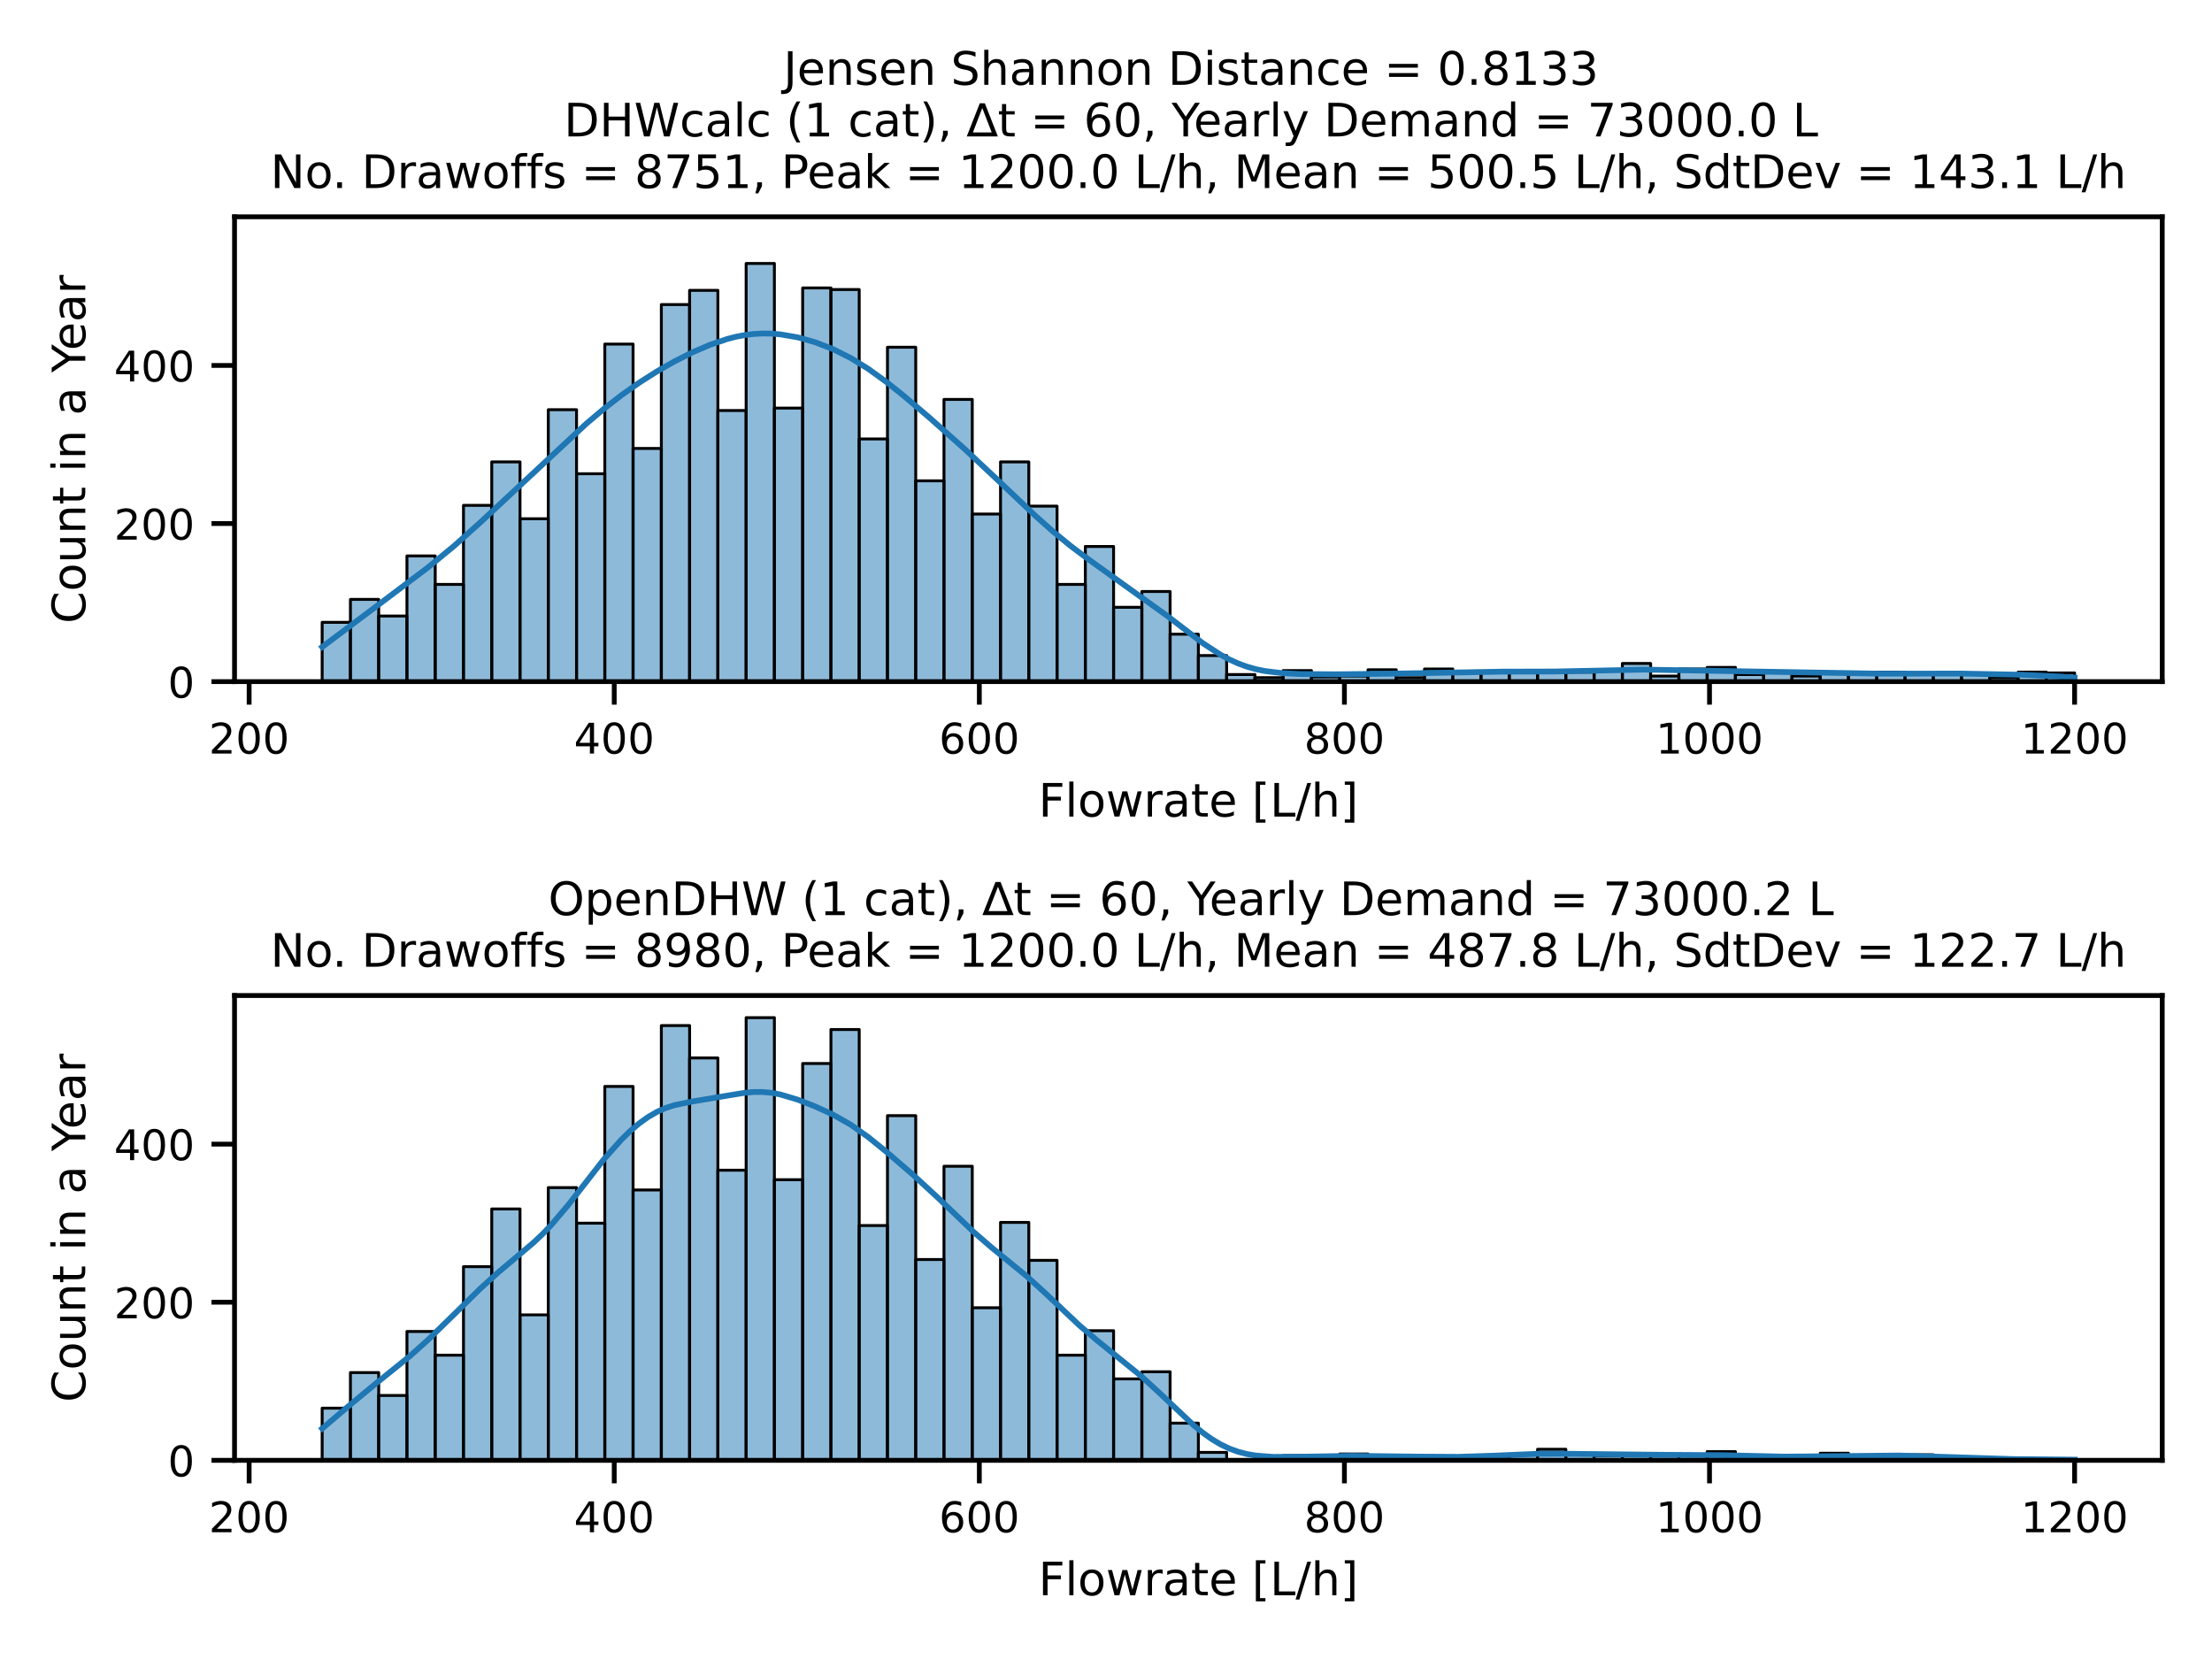 <?xml version="1.0" encoding="utf-8" standalone="no"?>
<!DOCTYPE svg PUBLIC "-//W3C//DTD SVG 1.1//EN"
  "http://www.w3.org/Graphics/SVG/1.1/DTD/svg11.dtd">
<!-- Created with matplotlib (https://matplotlib.org/) -->
<svg height="345.6pt" version="1.1" viewBox="0 0 460.8 345.6" width="460.8pt" xmlns="http://www.w3.org/2000/svg" xmlns:xlink="http://www.w3.org/1999/xlink">
 <defs>
  <style type="text/css">
*{stroke-linecap:butt;stroke-linejoin:round;}
  </style>
 </defs>
 <g id="figure_1">
  <g id="patch_1">
   <path d="M 0 345.6 
L 460.8 345.6 
L 460.8 0 
L 0 0 
z
" style="fill:#ffffff;"/>
  </g>
  <g id="axes_1">
   <g id="patch_2">
    <path d="M 48.858 141.996 
L 450.432 141.996 
L 450.432 45.168 
L 48.858 45.168 
z
" style="fill:#ffffff;"/>
   </g>
   <g id="patch_3">
    <path clip-path="url(#pc87e13e855)" d="M 67.111 141.996 
L 73 141.996 
L 73 129.645 
L 67.111 129.645 
z
" style="fill:#1f77b4;fill-opacity:0.5;stroke:#000000;stroke-linejoin:miter;stroke-width:0.602;"/>
   </g>
   <g id="patch_4">
    <path clip-path="url(#pc87e13e855)" d="M 73 141.996 
L 78.888 141.996 
L 78.888 124.87 
L 73 124.87 
z
" style="fill:#1f77b4;fill-opacity:0.5;stroke:#000000;stroke-linejoin:miter;stroke-width:0.602;"/>
   </g>
   <g id="patch_5">
    <path clip-path="url(#pc87e13e855)" d="M 78.888 141.996 
L 84.776 141.996 
L 84.776 128.328 
L 78.888 128.328 
z
" style="fill:#1f77b4;fill-opacity:0.5;stroke:#000000;stroke-linejoin:miter;stroke-width:0.602;"/>
   </g>
   <g id="patch_6">
    <path clip-path="url(#pc87e13e855)" d="M 84.776 141.996 
L 90.664 141.996 
L 90.664 115.813 
L 84.776 115.813 
z
" style="fill:#1f77b4;fill-opacity:0.5;stroke:#000000;stroke-linejoin:miter;stroke-width:0.602;"/>
   </g>
   <g id="patch_7">
    <path clip-path="url(#pc87e13e855)" d="M 90.664 141.996 
L 96.552 141.996 
L 96.552 121.741 
L 90.664 121.741 
z
" style="fill:#1f77b4;fill-opacity:0.5;stroke:#000000;stroke-linejoin:miter;stroke-width:0.602;"/>
   </g>
   <g id="patch_8">
    <path clip-path="url(#pc87e13e855)" d="M 96.552 141.996 
L 102.44 141.996 
L 102.44 105.274 
L 96.552 105.274 
z
" style="fill:#1f77b4;fill-opacity:0.5;stroke:#000000;stroke-linejoin:miter;stroke-width:0.602;"/>
   </g>
   <g id="patch_9">
    <path clip-path="url(#pc87e13e855)" d="M 102.44 141.996 
L 108.329 141.996 
L 108.329 96.217 
L 102.44 96.217 
z
" style="fill:#1f77b4;fill-opacity:0.5;stroke:#000000;stroke-linejoin:miter;stroke-width:0.602;"/>
   </g>
   <g id="patch_10">
    <path clip-path="url(#pc87e13e855)" d="M 108.329 141.996 
L 114.217 141.996 
L 114.217 108.073 
L 108.329 108.073 
z
" style="fill:#1f77b4;fill-opacity:0.5;stroke:#000000;stroke-linejoin:miter;stroke-width:0.602;"/>
   </g>
   <g id="patch_11">
    <path clip-path="url(#pc87e13e855)" d="M 114.217 141.996 
L 120.105 141.996 
L 120.105 85.348 
L 114.217 85.348 
z
" style="fill:#1f77b4;fill-opacity:0.5;stroke:#000000;stroke-linejoin:miter;stroke-width:0.602;"/>
   </g>
   <g id="patch_12">
    <path clip-path="url(#pc87e13e855)" d="M 120.105 141.996 
L 125.993 141.996 
L 125.993 98.687 
L 120.105 98.687 
z
" style="fill:#1f77b4;fill-opacity:0.5;stroke:#000000;stroke-linejoin:miter;stroke-width:0.602;"/>
   </g>
   <g id="patch_13">
    <path clip-path="url(#pc87e13e855)" d="M 125.993 141.996 
L 131.881 141.996 
L 131.881 71.68 
L 125.993 71.68 
z
" style="fill:#1f77b4;fill-opacity:0.5;stroke:#000000;stroke-linejoin:miter;stroke-width:0.602;"/>
   </g>
   <g id="patch_14">
    <path clip-path="url(#pc87e13e855)" d="M 131.881 141.996 
L 137.77 141.996 
L 137.77 93.417 
L 131.881 93.417 
z
" style="fill:#1f77b4;fill-opacity:0.5;stroke:#000000;stroke-linejoin:miter;stroke-width:0.602;"/>
   </g>
   <g id="patch_15">
    <path clip-path="url(#pc87e13e855)" d="M 137.77 141.996 
L 143.658 141.996 
L 143.658 63.447 
L 137.77 63.447 
z
" style="fill:#1f77b4;fill-opacity:0.5;stroke:#000000;stroke-linejoin:miter;stroke-width:0.602;"/>
   </g>
   <g id="patch_16">
    <path clip-path="url(#pc87e13e855)" d="M 143.658 141.996 
L 149.546 141.996 
L 149.546 60.483 
L 143.658 60.483 
z
" style="fill:#1f77b4;fill-opacity:0.5;stroke:#000000;stroke-linejoin:miter;stroke-width:0.602;"/>
   </g>
   <g id="patch_17">
    <path clip-path="url(#pc87e13e855)" d="M 149.546 141.996 
L 155.434 141.996 
L 155.434 85.513 
L 149.546 85.513 
z
" style="fill:#1f77b4;fill-opacity:0.5;stroke:#000000;stroke-linejoin:miter;stroke-width:0.602;"/>
   </g>
   <g id="patch_18">
    <path clip-path="url(#pc87e13e855)" d="M 155.434 141.996 
L 161.322 141.996 
L 161.322 54.884 
L 155.434 54.884 
z
" style="fill:#1f77b4;fill-opacity:0.5;stroke:#000000;stroke-linejoin:miter;stroke-width:0.602;"/>
   </g>
   <g id="patch_19">
    <path clip-path="url(#pc87e13e855)" d="M 161.322 141.996 
L 167.21 141.996 
L 167.21 85.019 
L 161.322 85.019 
z
" style="fill:#1f77b4;fill-opacity:0.5;stroke:#000000;stroke-linejoin:miter;stroke-width:0.602;"/>
   </g>
   <g id="patch_20">
    <path clip-path="url(#pc87e13e855)" d="M 167.21 141.996 
L 173.099 141.996 
L 173.099 59.989 
L 167.21 59.989 
z
" style="fill:#1f77b4;fill-opacity:0.5;stroke:#000000;stroke-linejoin:miter;stroke-width:0.602;"/>
   </g>
   <g id="patch_21">
    <path clip-path="url(#pc87e13e855)" d="M 173.099 141.996 
L 178.987 141.996 
L 178.987 60.318 
L 173.099 60.318 
z
" style="fill:#1f77b4;fill-opacity:0.5;stroke:#000000;stroke-linejoin:miter;stroke-width:0.602;"/>
   </g>
   <g id="patch_22">
    <path clip-path="url(#pc87e13e855)" d="M 178.987 141.996 
L 184.875 141.996 
L 184.875 91.441 
L 178.987 91.441 
z
" style="fill:#1f77b4;fill-opacity:0.5;stroke:#000000;stroke-linejoin:miter;stroke-width:0.602;"/>
   </g>
   <g id="patch_23">
    <path clip-path="url(#pc87e13e855)" d="M 184.875 141.996 
L 190.763 141.996 
L 190.763 72.339 
L 184.875 72.339 
z
" style="fill:#1f77b4;fill-opacity:0.5;stroke:#000000;stroke-linejoin:miter;stroke-width:0.602;"/>
   </g>
   <g id="patch_24">
    <path clip-path="url(#pc87e13e855)" d="M 190.763 141.996 
L 196.651 141.996 
L 196.651 100.169 
L 190.763 100.169 
z
" style="fill:#1f77b4;fill-opacity:0.5;stroke:#000000;stroke-linejoin:miter;stroke-width:0.602;"/>
   </g>
   <g id="patch_25">
    <path clip-path="url(#pc87e13e855)" d="M 196.651 141.996 
L 202.54 141.996 
L 202.54 83.208 
L 196.651 83.208 
z
" style="fill:#1f77b4;fill-opacity:0.5;stroke:#000000;stroke-linejoin:miter;stroke-width:0.602;"/>
   </g>
   <g id="patch_26">
    <path clip-path="url(#pc87e13e855)" d="M 202.54 141.996 
L 208.428 141.996 
L 208.428 107.085 
L 202.54 107.085 
z
" style="fill:#1f77b4;fill-opacity:0.5;stroke:#000000;stroke-linejoin:miter;stroke-width:0.602;"/>
   </g>
   <g id="patch_27">
    <path clip-path="url(#pc87e13e855)" d="M 208.428 141.996 
L 214.316 141.996 
L 214.316 96.217 
L 208.428 96.217 
z
" style="fill:#1f77b4;fill-opacity:0.5;stroke:#000000;stroke-linejoin:miter;stroke-width:0.602;"/>
   </g>
   <g id="patch_28">
    <path clip-path="url(#pc87e13e855)" d="M 214.316 141.996 
L 220.204 141.996 
L 220.204 105.438 
L 214.316 105.438 
z
" style="fill:#1f77b4;fill-opacity:0.5;stroke:#000000;stroke-linejoin:miter;stroke-width:0.602;"/>
   </g>
   <g id="patch_29">
    <path clip-path="url(#pc87e13e855)" d="M 220.204 141.996 
L 226.092 141.996 
L 226.092 121.741 
L 220.204 121.741 
z
" style="fill:#1f77b4;fill-opacity:0.5;stroke:#000000;stroke-linejoin:miter;stroke-width:0.602;"/>
   </g>
   <g id="patch_30">
    <path clip-path="url(#pc87e13e855)" d="M 226.092 141.996 
L 231.98 141.996 
L 231.98 113.837 
L 226.092 113.837 
z
" style="fill:#1f77b4;fill-opacity:0.5;stroke:#000000;stroke-linejoin:miter;stroke-width:0.602;"/>
   </g>
   <g id="patch_31">
    <path clip-path="url(#pc87e13e855)" d="M 231.98 141.996 
L 237.869 141.996 
L 237.869 126.517 
L 231.98 126.517 
z
" style="fill:#1f77b4;fill-opacity:0.5;stroke:#000000;stroke-linejoin:miter;stroke-width:0.602;"/>
   </g>
   <g id="patch_32">
    <path clip-path="url(#pc87e13e855)" d="M 237.869 141.996 
L 243.757 141.996 
L 243.757 123.223 
L 237.869 123.223 
z
" style="fill:#1f77b4;fill-opacity:0.5;stroke:#000000;stroke-linejoin:miter;stroke-width:0.602;"/>
   </g>
   <g id="patch_33">
    <path clip-path="url(#pc87e13e855)" d="M 243.757 141.996 
L 249.645 141.996 
L 249.645 132.116 
L 243.757 132.116 
z
" style="fill:#1f77b4;fill-opacity:0.5;stroke:#000000;stroke-linejoin:miter;stroke-width:0.602;"/>
   </g>
   <g id="patch_34">
    <path clip-path="url(#pc87e13e855)" d="M 249.645 141.996 
L 255.533 141.996 
L 255.533 136.562 
L 249.645 136.562 
z
" style="fill:#1f77b4;fill-opacity:0.5;stroke:#000000;stroke-linejoin:miter;stroke-width:0.602;"/>
   </g>
   <g id="patch_35">
    <path clip-path="url(#pc87e13e855)" d="M 255.533 141.996 
L 261.421 141.996 
L 261.421 140.514 
L 255.533 140.514 
z
" style="fill:#1f77b4;fill-opacity:0.5;stroke:#000000;stroke-linejoin:miter;stroke-width:0.602;"/>
   </g>
   <g id="patch_36">
    <path clip-path="url(#pc87e13e855)" d="M 261.421 141.996 
L 267.31 141.996 
L 267.31 141.173 
L 261.421 141.173 
z
" style="fill:#1f77b4;fill-opacity:0.5;stroke:#000000;stroke-linejoin:miter;stroke-width:0.602;"/>
   </g>
   <g id="patch_37">
    <path clip-path="url(#pc87e13e855)" d="M 267.31 141.996 
L 273.198 141.996 
L 273.198 139.691 
L 267.31 139.691 
z
" style="fill:#1f77b4;fill-opacity:0.5;stroke:#000000;stroke-linejoin:miter;stroke-width:0.602;"/>
   </g>
   <g id="patch_38">
    <path clip-path="url(#pc87e13e855)" d="M 273.198 141.996 
L 279.086 141.996 
L 279.086 141.008 
L 273.198 141.008 
z
" style="fill:#1f77b4;fill-opacity:0.5;stroke:#000000;stroke-linejoin:miter;stroke-width:0.602;"/>
   </g>
   <g id="patch_39">
    <path clip-path="url(#pc87e13e855)" d="M 279.086 141.996 
L 284.974 141.996 
L 284.974 140.843 
L 279.086 140.843 
z
" style="fill:#1f77b4;fill-opacity:0.5;stroke:#000000;stroke-linejoin:miter;stroke-width:0.602;"/>
   </g>
   <g id="patch_40">
    <path clip-path="url(#pc87e13e855)" d="M 284.974 141.996 
L 290.862 141.996 
L 290.862 139.526 
L 284.974 139.526 
z
" style="fill:#1f77b4;fill-opacity:0.5;stroke:#000000;stroke-linejoin:miter;stroke-width:0.602;"/>
   </g>
   <g id="patch_41">
    <path clip-path="url(#pc87e13e855)" d="M 290.862 141.996 
L 296.75 141.996 
L 296.75 141.173 
L 290.862 141.173 
z
" style="fill:#1f77b4;fill-opacity:0.5;stroke:#000000;stroke-linejoin:miter;stroke-width:0.602;"/>
   </g>
   <g id="patch_42">
    <path clip-path="url(#pc87e13e855)" d="M 296.75 141.996 
L 302.639 141.996 
L 302.639 139.361 
L 296.75 139.361 
z
" style="fill:#1f77b4;fill-opacity:0.5;stroke:#000000;stroke-linejoin:miter;stroke-width:0.602;"/>
   </g>
   <g id="patch_43">
    <path clip-path="url(#pc87e13e855)" d="M 302.639 141.996 
L 308.527 141.996 
L 308.527 140.02 
L 302.639 140.02 
z
" style="fill:#1f77b4;fill-opacity:0.5;stroke:#000000;stroke-linejoin:miter;stroke-width:0.602;"/>
   </g>
   <g id="patch_44">
    <path clip-path="url(#pc87e13e855)" d="M 308.527 141.996 
L 314.415 141.996 
L 314.415 140.02 
L 308.527 140.02 
z
" style="fill:#1f77b4;fill-opacity:0.5;stroke:#000000;stroke-linejoin:miter;stroke-width:0.602;"/>
   </g>
   <g id="patch_45">
    <path clip-path="url(#pc87e13e855)" d="M 314.415 141.996 
L 320.303 141.996 
L 320.303 140.02 
L 314.415 140.02 
z
" style="fill:#1f77b4;fill-opacity:0.5;stroke:#000000;stroke-linejoin:miter;stroke-width:0.602;"/>
   </g>
   <g id="patch_46">
    <path clip-path="url(#pc87e13e855)" d="M 320.303 141.996 
L 326.191 141.996 
L 326.191 139.855 
L 320.303 139.855 
z
" style="fill:#1f77b4;fill-opacity:0.5;stroke:#000000;stroke-linejoin:miter;stroke-width:0.602;"/>
   </g>
   <g id="patch_47">
    <path clip-path="url(#pc87e13e855)" d="M 326.191 141.996 
L 332.08 141.996 
L 332.08 140.02 
L 326.191 140.02 
z
" style="fill:#1f77b4;fill-opacity:0.5;stroke:#000000;stroke-linejoin:miter;stroke-width:0.602;"/>
   </g>
   <g id="patch_48">
    <path clip-path="url(#pc87e13e855)" d="M 332.08 141.996 
L 337.968 141.996 
L 337.968 139.526 
L 332.08 139.526 
z
" style="fill:#1f77b4;fill-opacity:0.5;stroke:#000000;stroke-linejoin:miter;stroke-width:0.602;"/>
   </g>
   <g id="patch_49">
    <path clip-path="url(#pc87e13e855)" d="M 337.968 141.996 
L 343.856 141.996 
L 343.856 138.209 
L 337.968 138.209 
z
" style="fill:#1f77b4;fill-opacity:0.5;stroke:#000000;stroke-linejoin:miter;stroke-width:0.602;"/>
   </g>
   <g id="patch_50">
    <path clip-path="url(#pc87e13e855)" d="M 343.856 141.996 
L 349.744 141.996 
L 349.744 140.843 
L 343.856 140.843 
z
" style="fill:#1f77b4;fill-opacity:0.5;stroke:#000000;stroke-linejoin:miter;stroke-width:0.602;"/>
   </g>
   <g id="patch_51">
    <path clip-path="url(#pc87e13e855)" d="M 349.744 141.996 
L 355.632 141.996 
L 355.632 139.361 
L 349.744 139.361 
z
" style="fill:#1f77b4;fill-opacity:0.5;stroke:#000000;stroke-linejoin:miter;stroke-width:0.602;"/>
   </g>
   <g id="patch_52">
    <path clip-path="url(#pc87e13e855)" d="M 355.632 141.996 
L 361.52 141.996 
L 361.52 139.032 
L 355.632 139.032 
z
" style="fill:#1f77b4;fill-opacity:0.5;stroke:#000000;stroke-linejoin:miter;stroke-width:0.602;"/>
   </g>
   <g id="patch_53">
    <path clip-path="url(#pc87e13e855)" d="M 361.52 141.996 
L 367.409 141.996 
L 367.409 140.514 
L 361.52 140.514 
z
" style="fill:#1f77b4;fill-opacity:0.5;stroke:#000000;stroke-linejoin:miter;stroke-width:0.602;"/>
   </g>
   <g id="patch_54">
    <path clip-path="url(#pc87e13e855)" d="M 367.409 141.996 
L 373.297 141.996 
L 373.297 139.855 
L 367.409 139.855 
z
" style="fill:#1f77b4;fill-opacity:0.5;stroke:#000000;stroke-linejoin:miter;stroke-width:0.602;"/>
   </g>
   <g id="patch_55">
    <path clip-path="url(#pc87e13e855)" d="M 373.297 141.996 
L 379.185 141.996 
L 379.185 140.843 
L 373.297 140.843 
z
" style="fill:#1f77b4;fill-opacity:0.5;stroke:#000000;stroke-linejoin:miter;stroke-width:0.602;"/>
   </g>
   <g id="patch_56">
    <path clip-path="url(#pc87e13e855)" d="M 379.185 141.996 
L 385.073 141.996 
L 385.073 140.02 
L 379.185 140.02 
z
" style="fill:#1f77b4;fill-opacity:0.5;stroke:#000000;stroke-linejoin:miter;stroke-width:0.602;"/>
   </g>
   <g id="patch_57">
    <path clip-path="url(#pc87e13e855)" d="M 385.073 141.996 
L 390.961 141.996 
L 390.961 140.514 
L 385.073 140.514 
z
" style="fill:#1f77b4;fill-opacity:0.5;stroke:#000000;stroke-linejoin:miter;stroke-width:0.602;"/>
   </g>
   <g id="patch_58">
    <path clip-path="url(#pc87e13e855)" d="M 390.961 141.996 
L 396.85 141.996 
L 396.85 140.02 
L 390.961 140.02 
z
" style="fill:#1f77b4;fill-opacity:0.5;stroke:#000000;stroke-linejoin:miter;stroke-width:0.602;"/>
   </g>
   <g id="patch_59">
    <path clip-path="url(#pc87e13e855)" d="M 396.85 141.996 
L 402.738 141.996 
L 402.738 140.185 
L 396.85 140.185 
z
" style="fill:#1f77b4;fill-opacity:0.5;stroke:#000000;stroke-linejoin:miter;stroke-width:0.602;"/>
   </g>
   <g id="patch_60">
    <path clip-path="url(#pc87e13e855)" d="M 402.738 141.996 
L 408.626 141.996 
L 408.626 140.185 
L 402.738 140.185 
z
" style="fill:#1f77b4;fill-opacity:0.5;stroke:#000000;stroke-linejoin:miter;stroke-width:0.602;"/>
   </g>
   <g id="patch_61">
    <path clip-path="url(#pc87e13e855)" d="M 408.626 141.996 
L 414.514 141.996 
L 414.514 140.349 
L 408.626 140.349 
z
" style="fill:#1f77b4;fill-opacity:0.5;stroke:#000000;stroke-linejoin:miter;stroke-width:0.602;"/>
   </g>
   <g id="patch_62">
    <path clip-path="url(#pc87e13e855)" d="M 414.514 141.996 
L 420.402 141.996 
L 420.402 141.173 
L 414.514 141.173 
z
" style="fill:#1f77b4;fill-opacity:0.5;stroke:#000000;stroke-linejoin:miter;stroke-width:0.602;"/>
   </g>
   <g id="patch_63">
    <path clip-path="url(#pc87e13e855)" d="M 420.402 141.996 
L 426.29 141.996 
L 426.29 140.02 
L 420.402 140.02 
z
" style="fill:#1f77b4;fill-opacity:0.5;stroke:#000000;stroke-linejoin:miter;stroke-width:0.602;"/>
   </g>
   <g id="patch_64">
    <path clip-path="url(#pc87e13e855)" d="M 426.29 141.996 
L 432.179 141.996 
L 432.179 140.185 
L 426.29 140.185 
z
" style="fill:#1f77b4;fill-opacity:0.5;stroke:#000000;stroke-linejoin:miter;stroke-width:0.602;"/>
   </g>
   <g id="matplotlib.axis_1">
    <g id="xtick_1">
     <g id="line2d_1">
      <defs>
       <path d="M 0 0 
L 0 4.8 
" id="me9758f2bff" style="stroke:#000000;"/>
      </defs>
      <g>
       <use style="stroke:#000000;" x="51.9" xlink:href="#me9758f2bff" y="141.996"/>
      </g>
     </g>
     <g id="text_1">
      <!-- 200 -->
      <defs>
       <path d="M 19.188 8.297 
L 53.609 8.297 
L 53.609 0 
L 7.328 0 
L 7.328 8.297 
Q 12.938 14.109 22.625 23.891 
Q 32.328 33.688 34.812 36.531 
Q 39.547 41.844 41.422 45.531 
Q 43.312 49.219 43.312 52.781 
Q 43.312 58.594 39.234 62.25 
Q 35.156 65.922 28.609 65.922 
Q 23.969 65.922 18.812 64.312 
Q 13.672 62.703 7.812 59.422 
L 7.812 69.391 
Q 13.766 71.781 18.938 73 
Q 24.125 74.219 28.422 74.219 
Q 39.75 74.219 46.484 68.547 
Q 53.219 62.891 53.219 53.422 
Q 53.219 48.922 51.531 44.891 
Q 49.859 40.875 45.406 35.406 
Q 44.188 33.984 37.641 27.219 
Q 31.109 20.453 19.188 8.297 
z
" id="DejaVuSans-50"/>
       <path d="M 31.781 66.406 
Q 24.172 66.406 20.328 58.906 
Q 16.5 51.422 16.5 36.375 
Q 16.5 21.391 20.328 13.891 
Q 24.172 6.391 31.781 6.391 
Q 39.453 6.391 43.281 13.891 
Q 47.125 21.391 47.125 36.375 
Q 47.125 51.422 43.281 58.906 
Q 39.453 66.406 31.781 66.406 
z
M 31.781 74.219 
Q 44.047 74.219 50.516 64.516 
Q 56.984 54.828 56.984 36.375 
Q 56.984 17.969 50.516 8.266 
Q 44.047 -1.422 31.781 -1.422 
Q 19.531 -1.422 13.062 8.266 
Q 6.594 17.969 6.594 36.375 
Q 6.594 54.828 13.062 64.516 
Q 19.531 74.219 31.781 74.219 
z
" id="DejaVuSans-48"/>
      </defs>
      <g transform="translate(43.502 156.983)scale(0.088 -0.088)">
       <use xlink:href="#DejaVuSans-50"/>
       <use x="63.623" xlink:href="#DejaVuSans-48"/>
       <use x="127.246" xlink:href="#DejaVuSans-48"/>
      </g>
     </g>
    </g>
    <g id="xtick_2">
     <g id="line2d_2">
      <g>
       <use style="stroke:#000000;" x="127.956" xlink:href="#me9758f2bff" y="141.996"/>
      </g>
     </g>
     <g id="text_2">
      <!-- 400 -->
      <defs>
       <path d="M 37.797 64.312 
L 12.891 25.391 
L 37.797 25.391 
z
M 35.203 72.906 
L 47.609 72.906 
L 47.609 25.391 
L 58.016 25.391 
L 58.016 17.188 
L 47.609 17.188 
L 47.609 0 
L 37.797 0 
L 37.797 17.188 
L 4.891 17.188 
L 4.891 26.703 
z
" id="DejaVuSans-52"/>
      </defs>
      <g transform="translate(119.557 156.983)scale(0.088 -0.088)">
       <use xlink:href="#DejaVuSans-52"/>
       <use x="63.623" xlink:href="#DejaVuSans-48"/>
       <use x="127.246" xlink:href="#DejaVuSans-48"/>
      </g>
     </g>
    </g>
    <g id="xtick_3">
     <g id="line2d_3">
      <g>
       <use style="stroke:#000000;" x="204.012" xlink:href="#me9758f2bff" y="141.996"/>
      </g>
     </g>
     <g id="text_3">
      <!-- 600 -->
      <defs>
       <path d="M 33.016 40.375 
Q 26.375 40.375 22.484 35.828 
Q 18.609 31.297 18.609 23.391 
Q 18.609 15.531 22.484 10.953 
Q 26.375 6.391 33.016 6.391 
Q 39.656 6.391 43.531 10.953 
Q 47.406 15.531 47.406 23.391 
Q 47.406 31.297 43.531 35.828 
Q 39.656 40.375 33.016 40.375 
z
M 52.594 71.297 
L 52.594 62.312 
Q 48.875 64.062 45.094 64.984 
Q 41.312 65.922 37.594 65.922 
Q 27.828 65.922 22.672 59.328 
Q 17.531 52.734 16.797 39.406 
Q 19.672 43.656 24.016 45.922 
Q 28.375 48.188 33.594 48.188 
Q 44.578 48.188 50.953 41.516 
Q 57.328 34.859 57.328 23.391 
Q 57.328 12.156 50.688 5.359 
Q 44.047 -1.422 33.016 -1.422 
Q 20.359 -1.422 13.672 8.266 
Q 6.984 17.969 6.984 36.375 
Q 6.984 53.656 15.188 63.938 
Q 23.391 74.219 37.203 74.219 
Q 40.922 74.219 44.703 73.484 
Q 48.484 72.75 52.594 71.297 
z
" id="DejaVuSans-54"/>
      </defs>
      <g transform="translate(195.613 156.983)scale(0.088 -0.088)">
       <use xlink:href="#DejaVuSans-54"/>
       <use x="63.623" xlink:href="#DejaVuSans-48"/>
       <use x="127.246" xlink:href="#DejaVuSans-48"/>
      </g>
     </g>
    </g>
    <g id="xtick_4">
     <g id="line2d_4">
      <g>
       <use style="stroke:#000000;" x="280.067" xlink:href="#me9758f2bff" y="141.996"/>
      </g>
     </g>
     <g id="text_4">
      <!-- 800 -->
      <defs>
       <path d="M 31.781 34.625 
Q 24.75 34.625 20.719 30.859 
Q 16.703 27.094 16.703 20.516 
Q 16.703 13.922 20.719 10.156 
Q 24.75 6.391 31.781 6.391 
Q 38.812 6.391 42.859 10.172 
Q 46.922 13.969 46.922 20.516 
Q 46.922 27.094 42.891 30.859 
Q 38.875 34.625 31.781 34.625 
z
M 21.922 38.812 
Q 15.578 40.375 12.031 44.719 
Q 8.5 49.078 8.5 55.328 
Q 8.5 64.062 14.719 69.141 
Q 20.953 74.219 31.781 74.219 
Q 42.672 74.219 48.875 69.141 
Q 55.078 64.062 55.078 55.328 
Q 55.078 49.078 51.531 44.719 
Q 48 40.375 41.703 38.812 
Q 48.828 37.156 52.797 32.312 
Q 56.781 27.484 56.781 20.516 
Q 56.781 9.906 50.312 4.234 
Q 43.844 -1.422 31.781 -1.422 
Q 19.734 -1.422 13.25 4.234 
Q 6.781 9.906 6.781 20.516 
Q 6.781 27.484 10.781 32.312 
Q 14.797 37.156 21.922 38.812 
z
M 18.312 54.391 
Q 18.312 48.734 21.844 45.562 
Q 25.391 42.391 31.781 42.391 
Q 38.141 42.391 41.719 45.562 
Q 45.312 48.734 45.312 54.391 
Q 45.312 60.062 41.719 63.234 
Q 38.141 66.406 31.781 66.406 
Q 25.391 66.406 21.844 63.234 
Q 18.312 60.062 18.312 54.391 
z
" id="DejaVuSans-56"/>
      </defs>
      <g transform="translate(271.669 156.983)scale(0.088 -0.088)">
       <use xlink:href="#DejaVuSans-56"/>
       <use x="63.623" xlink:href="#DejaVuSans-48"/>
       <use x="127.246" xlink:href="#DejaVuSans-48"/>
      </g>
     </g>
    </g>
    <g id="xtick_5">
     <g id="line2d_5">
      <g>
       <use style="stroke:#000000;" x="356.123" xlink:href="#me9758f2bff" y="141.996"/>
      </g>
     </g>
     <g id="text_5">
      <!-- 1000 -->
      <defs>
       <path d="M 12.406 8.297 
L 28.516 8.297 
L 28.516 63.922 
L 10.984 60.406 
L 10.984 69.391 
L 28.422 72.906 
L 38.281 72.906 
L 38.281 8.297 
L 54.391 8.297 
L 54.391 0 
L 12.406 0 
z
" id="DejaVuSans-49"/>
      </defs>
      <g transform="translate(344.925 156.983)scale(0.088 -0.088)">
       <use xlink:href="#DejaVuSans-49"/>
       <use x="63.623" xlink:href="#DejaVuSans-48"/>
       <use x="127.246" xlink:href="#DejaVuSans-48"/>
       <use x="190.869" xlink:href="#DejaVuSans-48"/>
      </g>
     </g>
    </g>
    <g id="xtick_6">
     <g id="line2d_6">
      <g>
       <use style="stroke:#000000;" x="432.179" xlink:href="#me9758f2bff" y="141.996"/>
      </g>
     </g>
     <g id="text_6">
      <!-- 1200 -->
      <g transform="translate(420.981 156.983)scale(0.088 -0.088)">
       <use xlink:href="#DejaVuSans-49"/>
       <use x="63.623" xlink:href="#DejaVuSans-50"/>
       <use x="127.246" xlink:href="#DejaVuSans-48"/>
       <use x="190.869" xlink:href="#DejaVuSans-48"/>
      </g>
     </g>
    </g>
    <g id="text_7">
     <!-- Flowrate [L/h] -->
     <defs>
      <path d="M 9.812 72.906 
L 51.703 72.906 
L 51.703 64.594 
L 19.672 64.594 
L 19.672 43.109 
L 48.578 43.109 
L 48.578 34.812 
L 19.672 34.812 
L 19.672 0 
L 9.812 0 
z
" id="DejaVuSans-70"/>
      <path d="M 9.422 75.984 
L 18.406 75.984 
L 18.406 0 
L 9.422 0 
z
" id="DejaVuSans-108"/>
      <path d="M 30.609 48.391 
Q 23.391 48.391 19.188 42.75 
Q 14.984 37.109 14.984 27.297 
Q 14.984 17.484 19.156 11.844 
Q 23.344 6.203 30.609 6.203 
Q 37.797 6.203 41.984 11.859 
Q 46.188 17.531 46.188 27.297 
Q 46.188 37.016 41.984 42.703 
Q 37.797 48.391 30.609 48.391 
z
M 30.609 56 
Q 42.328 56 49.016 48.375 
Q 55.719 40.766 55.719 27.297 
Q 55.719 13.875 49.016 6.219 
Q 42.328 -1.422 30.609 -1.422 
Q 18.844 -1.422 12.172 6.219 
Q 5.516 13.875 5.516 27.297 
Q 5.516 40.766 12.172 48.375 
Q 18.844 56 30.609 56 
z
" id="DejaVuSans-111"/>
      <path d="M 4.203 54.688 
L 13.188 54.688 
L 24.422 12.016 
L 35.594 54.688 
L 46.188 54.688 
L 57.422 12.016 
L 68.609 54.688 
L 77.594 54.688 
L 63.281 0 
L 52.688 0 
L 40.922 44.828 
L 29.109 0 
L 18.5 0 
z
" id="DejaVuSans-119"/>
      <path d="M 41.109 46.297 
Q 39.594 47.172 37.812 47.578 
Q 36.031 48 33.891 48 
Q 26.266 48 22.188 43.047 
Q 18.109 38.094 18.109 28.812 
L 18.109 0 
L 9.078 0 
L 9.078 54.688 
L 18.109 54.688 
L 18.109 46.188 
Q 20.953 51.172 25.484 53.578 
Q 30.031 56 36.531 56 
Q 37.453 56 38.578 55.875 
Q 39.703 55.766 41.062 55.516 
z
" id="DejaVuSans-114"/>
      <path d="M 34.281 27.484 
Q 23.391 27.484 19.188 25 
Q 14.984 22.516 14.984 16.5 
Q 14.984 11.719 18.141 8.906 
Q 21.297 6.109 26.703 6.109 
Q 34.188 6.109 38.703 11.406 
Q 43.219 16.703 43.219 25.484 
L 43.219 27.484 
z
M 52.203 31.203 
L 52.203 0 
L 43.219 0 
L 43.219 8.297 
Q 40.141 3.328 35.547 0.953 
Q 30.953 -1.422 24.312 -1.422 
Q 15.922 -1.422 10.953 3.297 
Q 6 8.016 6 15.922 
Q 6 25.141 12.172 29.828 
Q 18.359 34.516 30.609 34.516 
L 43.219 34.516 
L 43.219 35.406 
Q 43.219 41.609 39.141 45 
Q 35.062 48.391 27.688 48.391 
Q 23 48.391 18.547 47.266 
Q 14.109 46.141 10.016 43.891 
L 10.016 52.203 
Q 14.938 54.109 19.578 55.047 
Q 24.219 56 28.609 56 
Q 40.484 56 46.344 49.844 
Q 52.203 43.703 52.203 31.203 
z
" id="DejaVuSans-97"/>
      <path d="M 18.312 70.219 
L 18.312 54.688 
L 36.812 54.688 
L 36.812 47.703 
L 18.312 47.703 
L 18.312 18.016 
Q 18.312 11.328 20.141 9.422 
Q 21.969 7.516 27.594 7.516 
L 36.812 7.516 
L 36.812 0 
L 27.594 0 
Q 17.188 0 13.234 3.875 
Q 9.281 7.766 9.281 18.016 
L 9.281 47.703 
L 2.688 47.703 
L 2.688 54.688 
L 9.281 54.688 
L 9.281 70.219 
z
" id="DejaVuSans-116"/>
      <path d="M 56.203 29.594 
L 56.203 25.203 
L 14.891 25.203 
Q 15.484 15.922 20.484 11.062 
Q 25.484 6.203 34.422 6.203 
Q 39.594 6.203 44.453 7.469 
Q 49.312 8.734 54.109 11.281 
L 54.109 2.781 
Q 49.266 0.734 44.188 -0.344 
Q 39.109 -1.422 33.891 -1.422 
Q 20.797 -1.422 13.156 6.188 
Q 5.516 13.812 5.516 26.812 
Q 5.516 40.234 12.766 48.109 
Q 20.016 56 32.328 56 
Q 43.359 56 49.781 48.891 
Q 56.203 41.797 56.203 29.594 
z
M 47.219 32.234 
Q 47.125 39.594 43.094 43.984 
Q 39.062 48.391 32.422 48.391 
Q 24.906 48.391 20.391 44.141 
Q 15.875 39.891 15.188 32.172 
z
" id="DejaVuSans-101"/>
      <path id="DejaVuSans-32"/>
      <path d="M 8.594 75.984 
L 29.297 75.984 
L 29.297 69 
L 17.578 69 
L 17.578 -6.203 
L 29.297 -6.203 
L 29.297 -13.188 
L 8.594 -13.188 
z
" id="DejaVuSans-91"/>
      <path d="M 9.812 72.906 
L 19.672 72.906 
L 19.672 8.297 
L 55.172 8.297 
L 55.172 0 
L 9.812 0 
z
" id="DejaVuSans-76"/>
      <path d="M 25.391 72.906 
L 33.688 72.906 
L 8.297 -9.281 
L 0 -9.281 
z
" id="DejaVuSans-47"/>
      <path d="M 54.891 33.016 
L 54.891 0 
L 45.906 0 
L 45.906 32.719 
Q 45.906 40.484 42.875 44.328 
Q 39.844 48.188 33.797 48.188 
Q 26.516 48.188 22.312 43.547 
Q 18.109 38.922 18.109 30.906 
L 18.109 0 
L 9.078 0 
L 9.078 75.984 
L 18.109 75.984 
L 18.109 46.188 
Q 21.344 51.125 25.703 53.562 
Q 30.078 56 35.797 56 
Q 45.219 56 50.047 50.172 
Q 54.891 44.344 54.891 33.016 
z
" id="DejaVuSans-104"/>
      <path d="M 30.422 75.984 
L 30.422 -13.188 
L 9.719 -13.188 
L 9.719 -6.203 
L 21.391 -6.203 
L 21.391 69 
L 9.719 69 
L 9.719 75.984 
z
" id="DejaVuSans-93"/>
     </defs>
     <g transform="translate(216.334 170.107)scale(0.096 -0.096)">
      <use xlink:href="#DejaVuSans-70"/>
      <use x="57.52" xlink:href="#DejaVuSans-108"/>
      <use x="85.303" xlink:href="#DejaVuSans-111"/>
      <use x="146.484" xlink:href="#DejaVuSans-119"/>
      <use x="228.271" xlink:href="#DejaVuSans-114"/>
      <use x="269.385" xlink:href="#DejaVuSans-97"/>
      <use x="330.664" xlink:href="#DejaVuSans-116"/>
      <use x="369.873" xlink:href="#DejaVuSans-101"/>
      <use x="431.396" xlink:href="#DejaVuSans-32"/>
      <use x="463.184" xlink:href="#DejaVuSans-91"/>
      <use x="502.197" xlink:href="#DejaVuSans-76"/>
      <use x="557.91" xlink:href="#DejaVuSans-47"/>
      <use x="591.602" xlink:href="#DejaVuSans-104"/>
      <use x="654.98" xlink:href="#DejaVuSans-93"/>
     </g>
    </g>
   </g>
   <g id="matplotlib.axis_2">
    <g id="ytick_1">
     <g id="line2d_7">
      <defs>
       <path d="M 0 0 
L -4.8 0 
" id="m0f02c6396a" style="stroke:#000000;"/>
      </defs>
      <g>
       <use style="stroke:#000000;" x="48.858" xlink:href="#m0f02c6396a" y="141.996"/>
      </g>
     </g>
     <g id="text_8">
      <!-- 0 -->
      <g transform="translate(34.959 145.339)scale(0.088 -0.088)">
       <use xlink:href="#DejaVuSans-48"/>
      </g>
     </g>
    </g>
    <g id="ytick_2">
     <g id="line2d_8">
      <g>
       <use style="stroke:#000000;" x="48.858" xlink:href="#m0f02c6396a" y="109.061"/>
      </g>
     </g>
     <g id="text_9">
      <!-- 200 -->
      <g transform="translate(23.761 112.405)scale(0.088 -0.088)">
       <use xlink:href="#DejaVuSans-50"/>
       <use x="63.623" xlink:href="#DejaVuSans-48"/>
       <use x="127.246" xlink:href="#DejaVuSans-48"/>
      </g>
     </g>
    </g>
    <g id="ytick_3">
     <g id="line2d_9">
      <g>
       <use style="stroke:#000000;" x="48.858" xlink:href="#m0f02c6396a" y="76.127"/>
      </g>
     </g>
     <g id="text_10">
      <!-- 400 -->
      <g transform="translate(23.761 79.47)scale(0.088 -0.088)">
       <use xlink:href="#DejaVuSans-52"/>
       <use x="63.623" xlink:href="#DejaVuSans-48"/>
       <use x="127.246" xlink:href="#DejaVuSans-48"/>
      </g>
     </g>
    </g>
    <g id="text_11">
     <!-- Count in a Year -->
     <defs>
      <path d="M 64.406 67.281 
L 64.406 56.891 
Q 59.422 61.531 53.781 63.812 
Q 48.141 66.109 41.797 66.109 
Q 29.297 66.109 22.656 58.469 
Q 16.016 50.828 16.016 36.375 
Q 16.016 21.969 22.656 14.328 
Q 29.297 6.688 41.797 6.688 
Q 48.141 6.688 53.781 8.984 
Q 59.422 11.281 64.406 15.922 
L 64.406 5.609 
Q 59.234 2.094 53.438 0.328 
Q 47.656 -1.422 41.219 -1.422 
Q 24.656 -1.422 15.125 8.703 
Q 5.609 18.844 5.609 36.375 
Q 5.609 53.953 15.125 64.078 
Q 24.656 74.219 41.219 74.219 
Q 47.75 74.219 53.531 72.484 
Q 59.328 70.75 64.406 67.281 
z
" id="DejaVuSans-67"/>
      <path d="M 8.5 21.578 
L 8.5 54.688 
L 17.484 54.688 
L 17.484 21.922 
Q 17.484 14.156 20.5 10.266 
Q 23.531 6.391 29.594 6.391 
Q 36.859 6.391 41.078 11.031 
Q 45.312 15.672 45.312 23.688 
L 45.312 54.688 
L 54.297 54.688 
L 54.297 0 
L 45.312 0 
L 45.312 8.406 
Q 42.047 3.422 37.719 1 
Q 33.406 -1.422 27.688 -1.422 
Q 18.266 -1.422 13.375 4.438 
Q 8.5 10.297 8.5 21.578 
z
M 31.109 56 
z
" id="DejaVuSans-117"/>
      <path d="M 54.891 33.016 
L 54.891 0 
L 45.906 0 
L 45.906 32.719 
Q 45.906 40.484 42.875 44.328 
Q 39.844 48.188 33.797 48.188 
Q 26.516 48.188 22.312 43.547 
Q 18.109 38.922 18.109 30.906 
L 18.109 0 
L 9.078 0 
L 9.078 54.688 
L 18.109 54.688 
L 18.109 46.188 
Q 21.344 51.125 25.703 53.562 
Q 30.078 56 35.797 56 
Q 45.219 56 50.047 50.172 
Q 54.891 44.344 54.891 33.016 
z
" id="DejaVuSans-110"/>
      <path d="M 9.422 54.688 
L 18.406 54.688 
L 18.406 0 
L 9.422 0 
z
M 9.422 75.984 
L 18.406 75.984 
L 18.406 64.594 
L 9.422 64.594 
z
" id="DejaVuSans-105"/>
      <path d="M -0.203 72.906 
L 10.406 72.906 
L 30.609 42.922 
L 50.688 72.906 
L 61.281 72.906 
L 35.5 34.719 
L 35.5 0 
L 25.594 0 
L 25.594 34.719 
z
" id="DejaVuSans-89"/>
     </defs>
     <g transform="translate(17.765 129.894)rotate(-90)scale(0.096 -0.096)">
      <use xlink:href="#DejaVuSans-67"/>
      <use x="69.824" xlink:href="#DejaVuSans-111"/>
      <use x="131.006" xlink:href="#DejaVuSans-117"/>
      <use x="194.385" xlink:href="#DejaVuSans-110"/>
      <use x="257.764" xlink:href="#DejaVuSans-116"/>
      <use x="296.973" xlink:href="#DejaVuSans-32"/>
      <use x="328.76" xlink:href="#DejaVuSans-105"/>
      <use x="356.543" xlink:href="#DejaVuSans-110"/>
      <use x="419.922" xlink:href="#DejaVuSans-32"/>
      <use x="451.709" xlink:href="#DejaVuSans-97"/>
      <use x="512.988" xlink:href="#DejaVuSans-32"/>
      <use x="544.775" xlink:href="#DejaVuSans-89"/>
      <use x="592.609" xlink:href="#DejaVuSans-101"/>
      <use x="654.133" xlink:href="#DejaVuSans-97"/>
      <use x="715.412" xlink:href="#DejaVuSans-114"/>
     </g>
    </g>
   </g>
   <g id="line2d_10">
    <path clip-path="url(#pc87e13e855)" d="M 67.111 134.779 
L 72.615 130.646 
L 81.787 123.757 
L 89.125 118.227 
L 94.629 113.701 
L 100.133 108.762 
L 122.147 88.255 
L 125.816 85.156 
L 129.485 82.305 
L 133.154 79.72 
L 136.823 77.388 
L 140.492 75.294 
L 144.161 73.44 
L 147.83 71.858 
L 151.499 70.615 
L 153.333 70.148 
L 155.168 69.797 
L 157.002 69.57 
L 158.837 69.47 
L 160.671 69.497 
L 162.506 69.644 
L 166.175 70.274 
L 169.844 71.304 
L 173.513 72.724 
L 177.182 74.56 
L 180.851 76.823 
L 184.52 79.467 
L 188.189 82.388 
L 193.692 87.065 
L 201.031 93.609 
L 208.369 100.501 
L 215.707 107.466 
L 219.376 110.733 
L 223.045 113.741 
L 226.714 116.493 
L 243.224 128.353 
L 250.562 133.982 
L 254.231 136.373 
L 256.066 137.364 
L 257.9 138.197 
L 259.735 138.87 
L 261.569 139.391 
L 263.404 139.775 
L 267.073 140.225 
L 270.742 140.405 
L 278.08 140.47 
L 289.087 140.349 
L 312.936 139.914 
L 323.943 139.886 
L 342.288 139.491 
L 391.819 140.338 
L 408.33 140.313 
L 421.172 140.558 
L 428.51 140.908 
L 432.179 141.157 
L 432.179 141.157 
" style="fill:none;stroke:#1f77b4;stroke-linecap:square;stroke-width:1.2;"/>
   </g>
   <g id="patch_65">
    <path d="M 48.858 141.996 
L 48.858 45.168 
" style="fill:none;stroke:#000000;stroke-linecap:square;stroke-linejoin:miter;"/>
   </g>
   <g id="patch_66">
    <path d="M 450.432 141.996 
L 450.432 45.168 
" style="fill:none;stroke:#000000;stroke-linecap:square;stroke-linejoin:miter;"/>
   </g>
   <g id="patch_67">
    <path d="M 48.858 141.996 
L 450.432 141.996 
" style="fill:none;stroke:#000000;stroke-linecap:square;stroke-linejoin:miter;"/>
   </g>
   <g id="patch_68">
    <path d="M 48.858 45.168 
L 450.432 45.168 
" style="fill:none;stroke:#000000;stroke-linecap:square;stroke-linejoin:miter;"/>
   </g>
   <g id="text_12">
    <!-- Jensen Shannon Distance = 0.8133  -->
    <defs>
     <path d="M 9.812 72.906 
L 19.672 72.906 
L 19.672 5.078 
Q 19.672 -8.109 14.672 -14.062 
Q 9.672 -20.016 -1.422 -20.016 
L -5.172 -20.016 
L -5.172 -11.719 
L -2.094 -11.719 
Q 4.438 -11.719 7.125 -8.047 
Q 9.812 -4.391 9.812 5.078 
z
" id="DejaVuSans-74"/>
     <path d="M 44.281 53.078 
L 44.281 44.578 
Q 40.484 46.531 36.375 47.5 
Q 32.281 48.484 27.875 48.484 
Q 21.188 48.484 17.844 46.438 
Q 14.5 44.391 14.5 40.281 
Q 14.5 37.156 16.891 35.375 
Q 19.281 33.594 26.516 31.984 
L 29.594 31.297 
Q 39.156 29.25 43.188 25.516 
Q 47.219 21.781 47.219 15.094 
Q 47.219 7.469 41.188 3.016 
Q 35.156 -1.422 24.609 -1.422 
Q 20.219 -1.422 15.453 -0.562 
Q 10.688 0.297 5.422 2 
L 5.422 11.281 
Q 10.406 8.688 15.234 7.391 
Q 20.062 6.109 24.812 6.109 
Q 31.156 6.109 34.562 8.281 
Q 37.984 10.453 37.984 14.406 
Q 37.984 18.062 35.516 20.016 
Q 33.062 21.969 24.703 23.781 
L 21.578 24.516 
Q 13.234 26.266 9.516 29.906 
Q 5.812 33.547 5.812 39.891 
Q 5.812 47.609 11.281 51.797 
Q 16.75 56 26.812 56 
Q 31.781 56 36.172 55.266 
Q 40.578 54.547 44.281 53.078 
z
" id="DejaVuSans-115"/>
     <path d="M 53.516 70.516 
L 53.516 60.891 
Q 47.906 63.578 42.922 64.891 
Q 37.938 66.219 33.297 66.219 
Q 25.25 66.219 20.875 63.094 
Q 16.5 59.969 16.5 54.203 
Q 16.5 49.359 19.406 46.891 
Q 22.312 44.438 30.422 42.922 
L 36.375 41.703 
Q 47.406 39.594 52.656 34.297 
Q 57.906 29 57.906 20.125 
Q 57.906 9.516 50.797 4.047 
Q 43.703 -1.422 29.984 -1.422 
Q 24.812 -1.422 18.969 -0.25 
Q 13.141 0.922 6.891 3.219 
L 6.891 13.375 
Q 12.891 10.016 18.656 8.297 
Q 24.422 6.594 29.984 6.594 
Q 38.422 6.594 43.016 9.906 
Q 47.609 13.234 47.609 19.391 
Q 47.609 24.75 44.312 27.781 
Q 41.016 30.812 33.5 32.328 
L 27.484 33.5 
Q 16.453 35.688 11.516 40.375 
Q 6.594 45.062 6.594 53.422 
Q 6.594 63.094 13.406 68.656 
Q 20.219 74.219 32.172 74.219 
Q 37.312 74.219 42.625 73.281 
Q 47.953 72.359 53.516 70.516 
z
" id="DejaVuSans-83"/>
     <path d="M 19.672 64.797 
L 19.672 8.109 
L 31.594 8.109 
Q 46.688 8.109 53.688 14.938 
Q 60.688 21.781 60.688 36.531 
Q 60.688 51.172 53.688 57.984 
Q 46.688 64.797 31.594 64.797 
z
M 9.812 72.906 
L 30.078 72.906 
Q 51.266 72.906 61.172 64.094 
Q 71.094 55.281 71.094 36.531 
Q 71.094 17.672 61.125 8.828 
Q 51.172 0 30.078 0 
L 9.812 0 
z
" id="DejaVuSans-68"/>
     <path d="M 48.781 52.594 
L 48.781 44.188 
Q 44.969 46.297 41.141 47.344 
Q 37.312 48.391 33.406 48.391 
Q 24.656 48.391 19.812 42.844 
Q 14.984 37.312 14.984 27.297 
Q 14.984 17.281 19.812 11.734 
Q 24.656 6.203 33.406 6.203 
Q 37.312 6.203 41.141 7.25 
Q 44.969 8.297 48.781 10.406 
L 48.781 2.094 
Q 45.016 0.344 40.984 -0.531 
Q 36.969 -1.422 32.422 -1.422 
Q 20.062 -1.422 12.781 6.344 
Q 5.516 14.109 5.516 27.297 
Q 5.516 40.672 12.859 48.328 
Q 20.219 56 33.016 56 
Q 37.156 56 41.109 55.141 
Q 45.062 54.297 48.781 52.594 
z
" id="DejaVuSans-99"/>
     <path d="M 10.594 45.406 
L 73.188 45.406 
L 73.188 37.203 
L 10.594 37.203 
z
M 10.594 25.484 
L 73.188 25.484 
L 73.188 17.188 
L 10.594 17.188 
z
" id="DejaVuSans-61"/>
     <path d="M 10.688 12.406 
L 21 12.406 
L 21 0 
L 10.688 0 
z
" id="DejaVuSans-46"/>
     <path d="M 40.578 39.312 
Q 47.656 37.797 51.625 33 
Q 55.609 28.219 55.609 21.188 
Q 55.609 10.406 48.188 4.484 
Q 40.766 -1.422 27.094 -1.422 
Q 22.516 -1.422 17.656 -0.516 
Q 12.797 0.391 7.625 2.203 
L 7.625 11.719 
Q 11.719 9.328 16.594 8.109 
Q 21.484 6.891 26.812 6.891 
Q 36.078 6.891 40.938 10.547 
Q 45.797 14.203 45.797 21.188 
Q 45.797 27.641 41.281 31.266 
Q 36.766 34.906 28.719 34.906 
L 20.219 34.906 
L 20.219 43.016 
L 29.109 43.016 
Q 36.375 43.016 40.234 45.922 
Q 44.094 48.828 44.094 54.297 
Q 44.094 59.906 40.109 62.906 
Q 36.141 65.922 28.719 65.922 
Q 24.656 65.922 20.016 65.031 
Q 15.375 64.156 9.812 62.312 
L 9.812 71.094 
Q 15.438 72.656 20.344 73.438 
Q 25.25 74.219 29.594 74.219 
Q 40.828 74.219 47.359 69.109 
Q 53.906 64.016 53.906 55.328 
Q 53.906 49.266 50.438 45.094 
Q 46.969 40.922 40.578 39.312 
z
" id="DejaVuSans-51"/>
    </defs>
    <g transform="translate(163.21 17.668)scale(0.096 -0.096)">
     <use xlink:href="#DejaVuSans-74"/>
     <use x="29.492" xlink:href="#DejaVuSans-101"/>
     <use x="91.016" xlink:href="#DejaVuSans-110"/>
     <use x="154.395" xlink:href="#DejaVuSans-115"/>
     <use x="206.494" xlink:href="#DejaVuSans-101"/>
     <use x="268.018" xlink:href="#DejaVuSans-110"/>
     <use x="331.396" xlink:href="#DejaVuSans-32"/>
     <use x="363.184" xlink:href="#DejaVuSans-83"/>
     <use x="426.66" xlink:href="#DejaVuSans-104"/>
     <use x="490.039" xlink:href="#DejaVuSans-97"/>
     <use x="551.318" xlink:href="#DejaVuSans-110"/>
     <use x="614.697" xlink:href="#DejaVuSans-110"/>
     <use x="678.076" xlink:href="#DejaVuSans-111"/>
     <use x="739.258" xlink:href="#DejaVuSans-110"/>
     <use x="802.637" xlink:href="#DejaVuSans-32"/>
     <use x="834.424" xlink:href="#DejaVuSans-68"/>
     <use x="911.426" xlink:href="#DejaVuSans-105"/>
     <use x="939.209" xlink:href="#DejaVuSans-115"/>
     <use x="991.309" xlink:href="#DejaVuSans-116"/>
     <use x="1030.518" xlink:href="#DejaVuSans-97"/>
     <use x="1091.797" xlink:href="#DejaVuSans-110"/>
     <use x="1155.176" xlink:href="#DejaVuSans-99"/>
     <use x="1210.156" xlink:href="#DejaVuSans-101"/>
     <use x="1271.68" xlink:href="#DejaVuSans-32"/>
     <use x="1303.467" xlink:href="#DejaVuSans-61"/>
     <use x="1387.256" xlink:href="#DejaVuSans-32"/>
     <use x="1419.043" xlink:href="#DejaVuSans-48"/>
     <use x="1482.666" xlink:href="#DejaVuSans-46"/>
     <use x="1514.453" xlink:href="#DejaVuSans-56"/>
     <use x="1578.076" xlink:href="#DejaVuSans-49"/>
     <use x="1641.699" xlink:href="#DejaVuSans-51"/>
     <use x="1705.322" xlink:href="#DejaVuSans-51"/>
     <use x="1768.945" xlink:href="#DejaVuSans-32"/>
    </g>
    <!-- DHWcalc (1 cat), ∆t = 60, Yearly Demand = 73000.0 L  -->
    <defs>
     <path d="M 9.812 72.906 
L 19.672 72.906 
L 19.672 43.016 
L 55.516 43.016 
L 55.516 72.906 
L 65.375 72.906 
L 65.375 0 
L 55.516 0 
L 55.516 34.719 
L 19.672 34.719 
L 19.672 0 
L 9.812 0 
z
" id="DejaVuSans-72"/>
     <path d="M 3.328 72.906 
L 13.281 72.906 
L 28.609 11.281 
L 43.891 72.906 
L 54.984 72.906 
L 70.312 11.281 
L 85.594 72.906 
L 95.609 72.906 
L 77.297 0 
L 64.891 0 
L 49.516 63.281 
L 33.984 0 
L 21.578 0 
z
" id="DejaVuSans-87"/>
     <path d="M 31 75.875 
Q 24.469 64.656 21.281 53.656 
Q 18.109 42.672 18.109 31.391 
Q 18.109 20.125 21.312 9.062 
Q 24.516 -2 31 -13.188 
L 23.188 -13.188 
Q 15.875 -1.703 12.234 9.375 
Q 8.594 20.453 8.594 31.391 
Q 8.594 42.281 12.203 53.312 
Q 15.828 64.359 23.188 75.875 
z
" id="DejaVuSans-40"/>
     <path d="M 8.016 75.875 
L 15.828 75.875 
Q 23.141 64.359 26.781 53.312 
Q 30.422 42.281 30.422 31.391 
Q 30.422 20.453 26.781 9.375 
Q 23.141 -1.703 15.828 -13.188 
L 8.016 -13.188 
Q 14.5 -2 17.703 9.062 
Q 20.906 20.125 20.906 31.391 
Q 20.906 42.672 17.703 53.656 
Q 14.5 64.656 8.016 75.875 
z
" id="DejaVuSans-41"/>
     <path d="M 11.719 12.406 
L 22.016 12.406 
L 22.016 4 
L 14.016 -11.625 
L 7.719 -11.625 
L 11.719 4 
z
" id="DejaVuSans-44"/>
     <path d="M 33.406 61.625 
L 12.984 8.688 
L 53.812 8.688 
z
M 27.984 71.922 
L 38.922 71.922 
L 67.188 0 
L -0.297 0 
z
" id="DejaVuSans-8710"/>
     <path d="M 32.172 -5.078 
Q 28.375 -14.844 24.75 -17.812 
Q 21.141 -20.797 15.094 -20.797 
L 7.906 -20.797 
L 7.906 -13.281 
L 13.188 -13.281 
Q 16.891 -13.281 18.938 -11.516 
Q 21 -9.766 23.484 -3.219 
L 25.094 0.875 
L 2.984 54.688 
L 12.5 54.688 
L 29.594 11.922 
L 46.688 54.688 
L 56.203 54.688 
z
" id="DejaVuSans-121"/>
     <path d="M 52 44.188 
Q 55.375 50.25 60.062 53.125 
Q 64.75 56 71.094 56 
Q 79.641 56 84.281 50.016 
Q 88.922 44.047 88.922 33.016 
L 88.922 0 
L 79.891 0 
L 79.891 32.719 
Q 79.891 40.578 77.094 44.375 
Q 74.312 48.188 68.609 48.188 
Q 61.625 48.188 57.562 43.547 
Q 53.516 38.922 53.516 30.906 
L 53.516 0 
L 44.484 0 
L 44.484 32.719 
Q 44.484 40.625 41.703 44.406 
Q 38.922 48.188 33.109 48.188 
Q 26.219 48.188 22.156 43.531 
Q 18.109 38.875 18.109 30.906 
L 18.109 0 
L 9.078 0 
L 9.078 54.688 
L 18.109 54.688 
L 18.109 46.188 
Q 21.188 51.219 25.484 53.609 
Q 29.781 56 35.688 56 
Q 41.656 56 45.828 52.969 
Q 50 49.953 52 44.188 
z
" id="DejaVuSans-109"/>
     <path d="M 45.406 46.391 
L 45.406 75.984 
L 54.391 75.984 
L 54.391 0 
L 45.406 0 
L 45.406 8.203 
Q 42.578 3.328 38.25 0.953 
Q 33.938 -1.422 27.875 -1.422 
Q 17.969 -1.422 11.734 6.484 
Q 5.516 14.406 5.516 27.297 
Q 5.516 40.188 11.734 48.094 
Q 17.969 56 27.875 56 
Q 33.938 56 38.25 53.625 
Q 42.578 51.266 45.406 46.391 
z
M 14.797 27.297 
Q 14.797 17.391 18.875 11.75 
Q 22.953 6.109 30.078 6.109 
Q 37.203 6.109 41.297 11.75 
Q 45.406 17.391 45.406 27.297 
Q 45.406 37.203 41.297 42.844 
Q 37.203 48.484 30.078 48.484 
Q 22.953 48.484 18.875 42.844 
Q 14.797 37.203 14.797 27.297 
z
" id="DejaVuSans-100"/>
     <path d="M 8.203 72.906 
L 55.078 72.906 
L 55.078 68.703 
L 28.609 0 
L 18.312 0 
L 43.219 64.594 
L 8.203 64.594 
z
" id="DejaVuSans-55"/>
    </defs>
    <g transform="translate(117.483 28.418)scale(0.096 -0.096)">
     <use xlink:href="#DejaVuSans-68"/>
     <use x="77.002" xlink:href="#DejaVuSans-72"/>
     <use x="152.197" xlink:href="#DejaVuSans-87"/>
     <use x="251.074" xlink:href="#DejaVuSans-99"/>
     <use x="306.055" xlink:href="#DejaVuSans-97"/>
     <use x="367.334" xlink:href="#DejaVuSans-108"/>
     <use x="395.117" xlink:href="#DejaVuSans-99"/>
     <use x="450.098" xlink:href="#DejaVuSans-32"/>
     <use x="481.885" xlink:href="#DejaVuSans-40"/>
     <use x="520.898" xlink:href="#DejaVuSans-49"/>
     <use x="584.521" xlink:href="#DejaVuSans-32"/>
     <use x="616.309" xlink:href="#DejaVuSans-99"/>
     <use x="671.289" xlink:href="#DejaVuSans-97"/>
     <use x="732.568" xlink:href="#DejaVuSans-116"/>
     <use x="771.777" xlink:href="#DejaVuSans-41"/>
     <use x="810.791" xlink:href="#DejaVuSans-44"/>
     <use x="842.578" xlink:href="#DejaVuSans-32"/>
     <use x="874.365" xlink:href="#DejaVuSans-8710"/>
     <use x="941.26" xlink:href="#DejaVuSans-116"/>
     <use x="980.469" xlink:href="#DejaVuSans-32"/>
     <use x="1012.256" xlink:href="#DejaVuSans-61"/>
     <use x="1096.045" xlink:href="#DejaVuSans-32"/>
     <use x="1127.832" xlink:href="#DejaVuSans-54"/>
     <use x="1191.455" xlink:href="#DejaVuSans-48"/>
     <use x="1255.078" xlink:href="#DejaVuSans-44"/>
     <use x="1286.865" xlink:href="#DejaVuSans-32"/>
     <use x="1318.652" xlink:href="#DejaVuSans-89"/>
     <use x="1366.486" xlink:href="#DejaVuSans-101"/>
     <use x="1428.01" xlink:href="#DejaVuSans-97"/>
     <use x="1489.289" xlink:href="#DejaVuSans-114"/>
     <use x="1530.402" xlink:href="#DejaVuSans-108"/>
     <use x="1558.186" xlink:href="#DejaVuSans-121"/>
     <use x="1617.365" xlink:href="#DejaVuSans-32"/>
     <use x="1649.152" xlink:href="#DejaVuSans-68"/>
     <use x="1726.154" xlink:href="#DejaVuSans-101"/>
     <use x="1787.678" xlink:href="#DejaVuSans-109"/>
     <use x="1885.09" xlink:href="#DejaVuSans-97"/>
     <use x="1946.369" xlink:href="#DejaVuSans-110"/>
     <use x="2009.748" xlink:href="#DejaVuSans-100"/>
     <use x="2073.225" xlink:href="#DejaVuSans-32"/>
     <use x="2105.012" xlink:href="#DejaVuSans-61"/>
     <use x="2188.801" xlink:href="#DejaVuSans-32"/>
     <use x="2220.588" xlink:href="#DejaVuSans-55"/>
     <use x="2284.211" xlink:href="#DejaVuSans-51"/>
     <use x="2347.834" xlink:href="#DejaVuSans-48"/>
     <use x="2411.457" xlink:href="#DejaVuSans-48"/>
     <use x="2475.08" xlink:href="#DejaVuSans-48"/>
     <use x="2538.703" xlink:href="#DejaVuSans-46"/>
     <use x="2570.49" xlink:href="#DejaVuSans-48"/>
     <use x="2634.113" xlink:href="#DejaVuSans-32"/>
     <use x="2665.9" xlink:href="#DejaVuSans-76"/>
     <use x="2721.613" xlink:href="#DejaVuSans-32"/>
    </g>
    <!-- No. Drawoffs = 8751, Peak = 1200.0 L/h, Mean = 500.5 L/h, SdtDev = 143.1 L/h -->
    <defs>
     <path d="M 9.812 72.906 
L 23.094 72.906 
L 55.422 11.922 
L 55.422 72.906 
L 64.984 72.906 
L 64.984 0 
L 51.703 0 
L 19.391 60.984 
L 19.391 0 
L 9.812 0 
z
" id="DejaVuSans-78"/>
     <path d="M 37.109 75.984 
L 37.109 68.5 
L 28.516 68.5 
Q 23.688 68.5 21.797 66.547 
Q 19.922 64.594 19.922 59.516 
L 19.922 54.688 
L 34.719 54.688 
L 34.719 47.703 
L 19.922 47.703 
L 19.922 0 
L 10.891 0 
L 10.891 47.703 
L 2.297 47.703 
L 2.297 54.688 
L 10.891 54.688 
L 10.891 58.5 
Q 10.891 67.625 15.141 71.797 
Q 19.391 75.984 28.609 75.984 
z
" id="DejaVuSans-102"/>
     <path d="M 10.797 72.906 
L 49.516 72.906 
L 49.516 64.594 
L 19.828 64.594 
L 19.828 46.734 
Q 21.969 47.469 24.109 47.828 
Q 26.266 48.188 28.422 48.188 
Q 40.625 48.188 47.75 41.5 
Q 54.891 34.812 54.891 23.391 
Q 54.891 11.625 47.562 5.094 
Q 40.234 -1.422 26.906 -1.422 
Q 22.312 -1.422 17.547 -0.641 
Q 12.797 0.141 7.719 1.703 
L 7.719 11.625 
Q 12.109 9.234 16.797 8.062 
Q 21.484 6.891 26.703 6.891 
Q 35.156 6.891 40.078 11.328 
Q 45.016 15.766 45.016 23.391 
Q 45.016 31 40.078 35.438 
Q 35.156 39.891 26.703 39.891 
Q 22.75 39.891 18.812 39.016 
Q 14.891 38.141 10.797 36.281 
z
" id="DejaVuSans-53"/>
     <path d="M 19.672 64.797 
L 19.672 37.406 
L 32.078 37.406 
Q 38.969 37.406 42.719 40.969 
Q 46.484 44.531 46.484 51.125 
Q 46.484 57.672 42.719 61.234 
Q 38.969 64.797 32.078 64.797 
z
M 9.812 72.906 
L 32.078 72.906 
Q 44.344 72.906 50.609 67.359 
Q 56.891 61.812 56.891 51.125 
Q 56.891 40.328 50.609 34.812 
Q 44.344 29.297 32.078 29.297 
L 19.672 29.297 
L 19.672 0 
L 9.812 0 
z
" id="DejaVuSans-80"/>
     <path d="M 9.078 75.984 
L 18.109 75.984 
L 18.109 31.109 
L 44.922 54.688 
L 56.391 54.688 
L 27.391 29.109 
L 57.625 0 
L 45.906 0 
L 18.109 26.703 
L 18.109 0 
L 9.078 0 
z
" id="DejaVuSans-107"/>
     <path d="M 9.812 72.906 
L 24.516 72.906 
L 43.109 23.297 
L 61.812 72.906 
L 76.516 72.906 
L 76.516 0 
L 66.891 0 
L 66.891 64.016 
L 48.094 14.016 
L 38.188 14.016 
L 19.391 64.016 
L 19.391 0 
L 9.812 0 
z
" id="DejaVuSans-77"/>
     <path d="M 2.984 54.688 
L 12.5 54.688 
L 29.594 8.797 
L 46.688 54.688 
L 56.203 54.688 
L 35.688 0 
L 23.484 0 
z
" id="DejaVuSans-118"/>
    </defs>
    <g transform="translate(56.339 39.168)scale(0.096 -0.096)">
     <use xlink:href="#DejaVuSans-78"/>
     <use x="74.805" xlink:href="#DejaVuSans-111"/>
     <use x="134.236" xlink:href="#DejaVuSans-46"/>
     <use x="166.023" xlink:href="#DejaVuSans-32"/>
     <use x="197.811" xlink:href="#DejaVuSans-68"/>
     <use x="274.812" xlink:href="#DejaVuSans-114"/>
     <use x="315.926" xlink:href="#DejaVuSans-97"/>
     <use x="377.205" xlink:href="#DejaVuSans-119"/>
     <use x="458.992" xlink:href="#DejaVuSans-111"/>
     <use x="520.174" xlink:href="#DejaVuSans-102"/>
     <use x="555.379" xlink:href="#DejaVuSans-102"/>
     <use x="590.584" xlink:href="#DejaVuSans-115"/>
     <use x="642.684" xlink:href="#DejaVuSans-32"/>
     <use x="674.471" xlink:href="#DejaVuSans-61"/>
     <use x="758.26" xlink:href="#DejaVuSans-32"/>
     <use x="790.047" xlink:href="#DejaVuSans-56"/>
     <use x="853.67" xlink:href="#DejaVuSans-55"/>
     <use x="917.293" xlink:href="#DejaVuSans-53"/>
     <use x="980.916" xlink:href="#DejaVuSans-49"/>
     <use x="1044.539" xlink:href="#DejaVuSans-44"/>
     <use x="1076.326" xlink:href="#DejaVuSans-32"/>
     <use x="1108.113" xlink:href="#DejaVuSans-80"/>
     <use x="1164.791" xlink:href="#DejaVuSans-101"/>
     <use x="1226.314" xlink:href="#DejaVuSans-97"/>
     <use x="1287.594" xlink:href="#DejaVuSans-107"/>
     <use x="1345.504" xlink:href="#DejaVuSans-32"/>
     <use x="1377.291" xlink:href="#DejaVuSans-61"/>
     <use x="1461.08" xlink:href="#DejaVuSans-32"/>
     <use x="1492.867" xlink:href="#DejaVuSans-49"/>
     <use x="1556.49" xlink:href="#DejaVuSans-50"/>
     <use x="1620.113" xlink:href="#DejaVuSans-48"/>
     <use x="1683.736" xlink:href="#DejaVuSans-48"/>
     <use x="1747.359" xlink:href="#DejaVuSans-46"/>
     <use x="1779.146" xlink:href="#DejaVuSans-48"/>
     <use x="1842.77" xlink:href="#DejaVuSans-32"/>
     <use x="1874.557" xlink:href="#DejaVuSans-76"/>
     <use x="1930.27" xlink:href="#DejaVuSans-47"/>
     <use x="1963.961" xlink:href="#DejaVuSans-104"/>
     <use x="2027.34" xlink:href="#DejaVuSans-44"/>
     <use x="2059.127" xlink:href="#DejaVuSans-32"/>
     <use x="2090.914" xlink:href="#DejaVuSans-77"/>
     <use x="2177.193" xlink:href="#DejaVuSans-101"/>
     <use x="2238.717" xlink:href="#DejaVuSans-97"/>
     <use x="2299.996" xlink:href="#DejaVuSans-110"/>
     <use x="2363.375" xlink:href="#DejaVuSans-32"/>
     <use x="2395.162" xlink:href="#DejaVuSans-61"/>
     <use x="2478.951" xlink:href="#DejaVuSans-32"/>
     <use x="2510.738" xlink:href="#DejaVuSans-53"/>
     <use x="2574.361" xlink:href="#DejaVuSans-48"/>
     <use x="2637.984" xlink:href="#DejaVuSans-48"/>
     <use x="2701.607" xlink:href="#DejaVuSans-46"/>
     <use x="2733.395" xlink:href="#DejaVuSans-53"/>
     <use x="2797.018" xlink:href="#DejaVuSans-32"/>
     <use x="2828.805" xlink:href="#DejaVuSans-76"/>
     <use x="2884.518" xlink:href="#DejaVuSans-47"/>
     <use x="2918.209" xlink:href="#DejaVuSans-104"/>
     <use x="2981.588" xlink:href="#DejaVuSans-44"/>
     <use x="3013.375" xlink:href="#DejaVuSans-32"/>
     <use x="3045.162" xlink:href="#DejaVuSans-83"/>
     <use x="3108.639" xlink:href="#DejaVuSans-100"/>
     <use x="3172.115" xlink:href="#DejaVuSans-116"/>
     <use x="3211.324" xlink:href="#DejaVuSans-68"/>
     <use x="3288.326" xlink:href="#DejaVuSans-101"/>
     <use x="3349.85" xlink:href="#DejaVuSans-118"/>
     <use x="3409.029" xlink:href="#DejaVuSans-32"/>
     <use x="3440.816" xlink:href="#DejaVuSans-61"/>
     <use x="3524.605" xlink:href="#DejaVuSans-32"/>
     <use x="3556.393" xlink:href="#DejaVuSans-49"/>
     <use x="3620.016" xlink:href="#DejaVuSans-52"/>
     <use x="3683.639" xlink:href="#DejaVuSans-51"/>
     <use x="3747.262" xlink:href="#DejaVuSans-46"/>
     <use x="3779.049" xlink:href="#DejaVuSans-49"/>
     <use x="3842.672" xlink:href="#DejaVuSans-32"/>
     <use x="3874.459" xlink:href="#DejaVuSans-76"/>
     <use x="3930.172" xlink:href="#DejaVuSans-47"/>
     <use x="3963.863" xlink:href="#DejaVuSans-104"/>
    </g>
   </g>
  </g>
  <g id="axes_2">
   <g id="patch_69">
    <path d="M 48.858 304.212 
L 450.432 304.212 
L 450.432 207.384 
L 48.858 207.384 
z
" style="fill:#ffffff;"/>
   </g>
   <g id="patch_70">
    <path clip-path="url(#pad40a3c716)" d="M 67.111 304.212 
L 73 304.212 
L 73 293.344 
L 67.111 293.344 
z
" style="fill:#1f77b4;fill-opacity:0.5;stroke:#000000;stroke-linejoin:miter;stroke-width:0.602;"/>
   </g>
   <g id="patch_71">
    <path clip-path="url(#pad40a3c716)" d="M 73 304.212 
L 78.888 304.212 
L 78.888 285.933 
L 73 285.933 
z
" style="fill:#1f77b4;fill-opacity:0.5;stroke:#000000;stroke-linejoin:miter;stroke-width:0.602;"/>
   </g>
   <g id="patch_72">
    <path clip-path="url(#pad40a3c716)" d="M 78.888 304.212 
L 84.776 304.212 
L 84.776 290.709 
L 78.888 290.709 
z
" style="fill:#1f77b4;fill-opacity:0.5;stroke:#000000;stroke-linejoin:miter;stroke-width:0.602;"/>
   </g>
   <g id="patch_73">
    <path clip-path="url(#pad40a3c716)" d="M 84.776 304.212 
L 90.664 304.212 
L 90.664 277.37 
L 84.776 277.37 
z
" style="fill:#1f77b4;fill-opacity:0.5;stroke:#000000;stroke-linejoin:miter;stroke-width:0.602;"/>
   </g>
   <g id="patch_74">
    <path clip-path="url(#pad40a3c716)" d="M 90.664 304.212 
L 96.552 304.212 
L 96.552 282.31 
L 90.664 282.31 
z
" style="fill:#1f77b4;fill-opacity:0.5;stroke:#000000;stroke-linejoin:miter;stroke-width:0.602;"/>
   </g>
   <g id="patch_75">
    <path clip-path="url(#pad40a3c716)" d="M 96.552 304.212 
L 102.44 304.212 
L 102.44 263.867 
L 96.552 263.867 
z
" style="fill:#1f77b4;fill-opacity:0.5;stroke:#000000;stroke-linejoin:miter;stroke-width:0.602;"/>
   </g>
   <g id="patch_76">
    <path clip-path="url(#pad40a3c716)" d="M 102.44 304.212 
L 108.329 304.212 
L 108.329 251.846 
L 102.44 251.846 
z
" style="fill:#1f77b4;fill-opacity:0.5;stroke:#000000;stroke-linejoin:miter;stroke-width:0.602;"/>
   </g>
   <g id="patch_77">
    <path clip-path="url(#pad40a3c716)" d="M 108.329 304.212 
L 114.217 304.212 
L 114.217 273.912 
L 108.329 273.912 
z
" style="fill:#1f77b4;fill-opacity:0.5;stroke:#000000;stroke-linejoin:miter;stroke-width:0.602;"/>
   </g>
   <g id="patch_78">
    <path clip-path="url(#pad40a3c716)" d="M 114.217 304.212 
L 120.105 304.212 
L 120.105 247.4 
L 114.217 247.4 
z
" style="fill:#1f77b4;fill-opacity:0.5;stroke:#000000;stroke-linejoin:miter;stroke-width:0.602;"/>
   </g>
   <g id="patch_79">
    <path clip-path="url(#pad40a3c716)" d="M 120.105 304.212 
L 125.993 304.212 
L 125.993 254.81 
L 120.105 254.81 
z
" style="fill:#1f77b4;fill-opacity:0.5;stroke:#000000;stroke-linejoin:miter;stroke-width:0.602;"/>
   </g>
   <g id="patch_80">
    <path clip-path="url(#pad40a3c716)" d="M 125.993 304.212 
L 131.881 304.212 
L 131.881 226.321 
L 125.993 226.321 
z
" style="fill:#1f77b4;fill-opacity:0.5;stroke:#000000;stroke-linejoin:miter;stroke-width:0.602;"/>
   </g>
   <g id="patch_81">
    <path clip-path="url(#pad40a3c716)" d="M 131.881 304.212 
L 137.77 304.212 
L 137.77 247.894 
L 131.881 247.894 
z
" style="fill:#1f77b4;fill-opacity:0.5;stroke:#000000;stroke-linejoin:miter;stroke-width:0.602;"/>
   </g>
   <g id="patch_82">
    <path clip-path="url(#pad40a3c716)" d="M 137.77 304.212 
L 143.658 304.212 
L 143.658 213.642 
L 137.77 213.642 
z
" style="fill:#1f77b4;fill-opacity:0.5;stroke:#000000;stroke-linejoin:miter;stroke-width:0.602;"/>
   </g>
   <g id="patch_83">
    <path clip-path="url(#pad40a3c716)" d="M 143.658 304.212 
L 149.546 304.212 
L 149.546 220.393 
L 143.658 220.393 
z
" style="fill:#1f77b4;fill-opacity:0.5;stroke:#000000;stroke-linejoin:miter;stroke-width:0.602;"/>
   </g>
   <g id="patch_84">
    <path clip-path="url(#pad40a3c716)" d="M 149.546 304.212 
L 155.434 304.212 
L 155.434 243.777 
L 149.546 243.777 
z
" style="fill:#1f77b4;fill-opacity:0.5;stroke:#000000;stroke-linejoin:miter;stroke-width:0.602;"/>
   </g>
   <g id="patch_85">
    <path clip-path="url(#pad40a3c716)" d="M 155.434 304.212 
L 161.322 304.212 
L 161.322 211.995 
L 155.434 211.995 
z
" style="fill:#1f77b4;fill-opacity:0.5;stroke:#000000;stroke-linejoin:miter;stroke-width:0.602;"/>
   </g>
   <g id="patch_86">
    <path clip-path="url(#pad40a3c716)" d="M 161.322 304.212 
L 167.21 304.212 
L 167.21 245.753 
L 161.322 245.753 
z
" style="fill:#1f77b4;fill-opacity:0.5;stroke:#000000;stroke-linejoin:miter;stroke-width:0.602;"/>
   </g>
   <g id="patch_87">
    <path clip-path="url(#pad40a3c716)" d="M 167.21 304.212 
L 173.099 304.212 
L 173.099 221.546 
L 167.21 221.546 
z
" style="fill:#1f77b4;fill-opacity:0.5;stroke:#000000;stroke-linejoin:miter;stroke-width:0.602;"/>
   </g>
   <g id="patch_88">
    <path clip-path="url(#pad40a3c716)" d="M 173.099 304.212 
L 178.987 304.212 
L 178.987 214.465 
L 173.099 214.465 
z
" style="fill:#1f77b4;fill-opacity:0.5;stroke:#000000;stroke-linejoin:miter;stroke-width:0.602;"/>
   </g>
   <g id="patch_89">
    <path clip-path="url(#pad40a3c716)" d="M 178.987 304.212 
L 184.875 304.212 
L 184.875 255.304 
L 178.987 255.304 
z
" style="fill:#1f77b4;fill-opacity:0.5;stroke:#000000;stroke-linejoin:miter;stroke-width:0.602;"/>
   </g>
   <g id="patch_90">
    <path clip-path="url(#pad40a3c716)" d="M 184.875 304.212 
L 190.763 304.212 
L 190.763 232.414 
L 184.875 232.414 
z
" style="fill:#1f77b4;fill-opacity:0.5;stroke:#000000;stroke-linejoin:miter;stroke-width:0.602;"/>
   </g>
   <g id="patch_91">
    <path clip-path="url(#pad40a3c716)" d="M 190.763 304.212 
L 196.651 304.212 
L 196.651 262.385 
L 190.763 262.385 
z
" style="fill:#1f77b4;fill-opacity:0.5;stroke:#000000;stroke-linejoin:miter;stroke-width:0.602;"/>
   </g>
   <g id="patch_92">
    <path clip-path="url(#pad40a3c716)" d="M 196.651 304.212 
L 202.54 304.212 
L 202.54 242.953 
L 196.651 242.953 
z
" style="fill:#1f77b4;fill-opacity:0.5;stroke:#000000;stroke-linejoin:miter;stroke-width:0.602;"/>
   </g>
   <g id="patch_93">
    <path clip-path="url(#pad40a3c716)" d="M 202.54 304.212 
L 208.428 304.212 
L 208.428 272.43 
L 202.54 272.43 
z
" style="fill:#1f77b4;fill-opacity:0.5;stroke:#000000;stroke-linejoin:miter;stroke-width:0.602;"/>
   </g>
   <g id="patch_94">
    <path clip-path="url(#pad40a3c716)" d="M 208.428 304.212 
L 214.316 304.212 
L 214.316 254.645 
L 208.428 254.645 
z
" style="fill:#1f77b4;fill-opacity:0.5;stroke:#000000;stroke-linejoin:miter;stroke-width:0.602;"/>
   </g>
   <g id="patch_95">
    <path clip-path="url(#pad40a3c716)" d="M 214.316 304.212 
L 220.204 304.212 
L 220.204 262.55 
L 214.316 262.55 
z
" style="fill:#1f77b4;fill-opacity:0.5;stroke:#000000;stroke-linejoin:miter;stroke-width:0.602;"/>
   </g>
   <g id="patch_96">
    <path clip-path="url(#pad40a3c716)" d="M 220.204 304.212 
L 226.092 304.212 
L 226.092 282.31 
L 220.204 282.31 
z
" style="fill:#1f77b4;fill-opacity:0.5;stroke:#000000;stroke-linejoin:miter;stroke-width:0.602;"/>
   </g>
   <g id="patch_97">
    <path clip-path="url(#pad40a3c716)" d="M 226.092 304.212 
L 231.98 304.212 
L 231.98 277.206 
L 226.092 277.206 
z
" style="fill:#1f77b4;fill-opacity:0.5;stroke:#000000;stroke-linejoin:miter;stroke-width:0.602;"/>
   </g>
   <g id="patch_98">
    <path clip-path="url(#pad40a3c716)" d="M 231.98 304.212 
L 237.869 304.212 
L 237.869 287.251 
L 231.98 287.251 
z
" style="fill:#1f77b4;fill-opacity:0.5;stroke:#000000;stroke-linejoin:miter;stroke-width:0.602;"/>
   </g>
   <g id="patch_99">
    <path clip-path="url(#pad40a3c716)" d="M 237.869 304.212 
L 243.757 304.212 
L 243.757 285.769 
L 237.869 285.769 
z
" style="fill:#1f77b4;fill-opacity:0.5;stroke:#000000;stroke-linejoin:miter;stroke-width:0.602;"/>
   </g>
   <g id="patch_100">
    <path clip-path="url(#pad40a3c716)" d="M 243.757 304.212 
L 249.645 304.212 
L 249.645 296.472 
L 243.757 296.472 
z
" style="fill:#1f77b4;fill-opacity:0.5;stroke:#000000;stroke-linejoin:miter;stroke-width:0.602;"/>
   </g>
   <g id="patch_101">
    <path clip-path="url(#pad40a3c716)" d="M 249.645 304.212 
L 255.533 304.212 
L 255.533 302.565 
L 249.645 302.565 
z
" style="fill:#1f77b4;fill-opacity:0.5;stroke:#000000;stroke-linejoin:miter;stroke-width:0.602;"/>
   </g>
   <g id="patch_102">
    <path clip-path="url(#pad40a3c716)" d="M 255.533 304.212 
L 261.421 304.212 
L 261.421 304.212 
L 255.533 304.212 
z
" style="fill:#1f77b4;fill-opacity:0.5;stroke:#000000;stroke-linejoin:miter;stroke-width:0.602;"/>
   </g>
   <g id="patch_103">
    <path clip-path="url(#pad40a3c716)" d="M 261.421 304.212 
L 267.31 304.212 
L 267.31 303.883 
L 261.421 303.883 
z
" style="fill:#1f77b4;fill-opacity:0.5;stroke:#000000;stroke-linejoin:miter;stroke-width:0.602;"/>
   </g>
   <g id="patch_104">
    <path clip-path="url(#pad40a3c716)" d="M 267.31 304.212 
L 273.198 304.212 
L 273.198 303.224 
L 267.31 303.224 
z
" style="fill:#1f77b4;fill-opacity:0.5;stroke:#000000;stroke-linejoin:miter;stroke-width:0.602;"/>
   </g>
   <g id="patch_105">
    <path clip-path="url(#pad40a3c716)" d="M 273.198 304.212 
L 279.086 304.212 
L 279.086 303.553 
L 273.198 303.553 
z
" style="fill:#1f77b4;fill-opacity:0.5;stroke:#000000;stroke-linejoin:miter;stroke-width:0.602;"/>
   </g>
   <g id="patch_106">
    <path clip-path="url(#pad40a3c716)" d="M 279.086 304.212 
L 284.974 304.212 
L 284.974 302.895 
L 279.086 302.895 
z
" style="fill:#1f77b4;fill-opacity:0.5;stroke:#000000;stroke-linejoin:miter;stroke-width:0.602;"/>
   </g>
   <g id="patch_107">
    <path clip-path="url(#pad40a3c716)" d="M 284.974 304.212 
L 290.862 304.212 
L 290.862 303.389 
L 284.974 303.389 
z
" style="fill:#1f77b4;fill-opacity:0.5;stroke:#000000;stroke-linejoin:miter;stroke-width:0.602;"/>
   </g>
   <g id="patch_108">
    <path clip-path="url(#pad40a3c716)" d="M 290.862 304.212 
L 296.75 304.212 
L 296.75 303.389 
L 290.862 303.389 
z
" style="fill:#1f77b4;fill-opacity:0.5;stroke:#000000;stroke-linejoin:miter;stroke-width:0.602;"/>
   </g>
   <g id="patch_109">
    <path clip-path="url(#pad40a3c716)" d="M 296.75 304.212 
L 302.639 304.212 
L 302.639 303.553 
L 296.75 303.553 
z
" style="fill:#1f77b4;fill-opacity:0.5;stroke:#000000;stroke-linejoin:miter;stroke-width:0.602;"/>
   </g>
   <g id="patch_110">
    <path clip-path="url(#pad40a3c716)" d="M 302.639 304.212 
L 308.527 304.212 
L 308.527 303.718 
L 302.639 303.718 
z
" style="fill:#1f77b4;fill-opacity:0.5;stroke:#000000;stroke-linejoin:miter;stroke-width:0.602;"/>
   </g>
   <g id="patch_111">
    <path clip-path="url(#pad40a3c716)" d="M 308.527 304.212 
L 314.415 304.212 
L 314.415 303.389 
L 308.527 303.389 
z
" style="fill:#1f77b4;fill-opacity:0.5;stroke:#000000;stroke-linejoin:miter;stroke-width:0.602;"/>
   </g>
   <g id="patch_112">
    <path clip-path="url(#pad40a3c716)" d="M 314.415 304.212 
L 320.303 304.212 
L 320.303 303.059 
L 314.415 303.059 
z
" style="fill:#1f77b4;fill-opacity:0.5;stroke:#000000;stroke-linejoin:miter;stroke-width:0.602;"/>
   </g>
   <g id="patch_113">
    <path clip-path="url(#pad40a3c716)" d="M 320.303 304.212 
L 326.191 304.212 
L 326.191 301.907 
L 320.303 301.907 
z
" style="fill:#1f77b4;fill-opacity:0.5;stroke:#000000;stroke-linejoin:miter;stroke-width:0.602;"/>
   </g>
   <g id="patch_114">
    <path clip-path="url(#pad40a3c716)" d="M 326.191 304.212 
L 332.08 304.212 
L 332.08 303.059 
L 326.191 303.059 
z
" style="fill:#1f77b4;fill-opacity:0.5;stroke:#000000;stroke-linejoin:miter;stroke-width:0.602;"/>
   </g>
   <g id="patch_115">
    <path clip-path="url(#pad40a3c716)" d="M 332.08 304.212 
L 337.968 304.212 
L 337.968 303.224 
L 332.08 303.224 
z
" style="fill:#1f77b4;fill-opacity:0.5;stroke:#000000;stroke-linejoin:miter;stroke-width:0.602;"/>
   </g>
   <g id="patch_116">
    <path clip-path="url(#pad40a3c716)" d="M 337.968 304.212 
L 343.856 304.212 
L 343.856 303.059 
L 337.968 303.059 
z
" style="fill:#1f77b4;fill-opacity:0.5;stroke:#000000;stroke-linejoin:miter;stroke-width:0.602;"/>
   </g>
   <g id="patch_117">
    <path clip-path="url(#pad40a3c716)" d="M 343.856 304.212 
L 349.744 304.212 
L 349.744 303.059 
L 343.856 303.059 
z
" style="fill:#1f77b4;fill-opacity:0.5;stroke:#000000;stroke-linejoin:miter;stroke-width:0.602;"/>
   </g>
   <g id="patch_118">
    <path clip-path="url(#pad40a3c716)" d="M 349.744 304.212 
L 355.632 304.212 
L 355.632 303.059 
L 349.744 303.059 
z
" style="fill:#1f77b4;fill-opacity:0.5;stroke:#000000;stroke-linejoin:miter;stroke-width:0.602;"/>
   </g>
   <g id="patch_119">
    <path clip-path="url(#pad40a3c716)" d="M 355.632 304.212 
L 361.52 304.212 
L 361.52 302.401 
L 355.632 302.401 
z
" style="fill:#1f77b4;fill-opacity:0.5;stroke:#000000;stroke-linejoin:miter;stroke-width:0.602;"/>
   </g>
   <g id="patch_120">
    <path clip-path="url(#pad40a3c716)" d="M 361.52 304.212 
L 367.409 304.212 
L 367.409 303.883 
L 361.52 303.883 
z
" style="fill:#1f77b4;fill-opacity:0.5;stroke:#000000;stroke-linejoin:miter;stroke-width:0.602;"/>
   </g>
   <g id="patch_121">
    <path clip-path="url(#pad40a3c716)" d="M 367.409 304.212 
L 373.297 304.212 
L 373.297 303.718 
L 367.409 303.718 
z
" style="fill:#1f77b4;fill-opacity:0.5;stroke:#000000;stroke-linejoin:miter;stroke-width:0.602;"/>
   </g>
   <g id="patch_122">
    <path clip-path="url(#pad40a3c716)" d="M 373.297 304.212 
L 379.185 304.212 
L 379.185 303.553 
L 373.297 303.553 
z
" style="fill:#1f77b4;fill-opacity:0.5;stroke:#000000;stroke-linejoin:miter;stroke-width:0.602;"/>
   </g>
   <g id="patch_123">
    <path clip-path="url(#pad40a3c716)" d="M 379.185 304.212 
L 385.073 304.212 
L 385.073 302.73 
L 379.185 302.73 
z
" style="fill:#1f77b4;fill-opacity:0.5;stroke:#000000;stroke-linejoin:miter;stroke-width:0.602;"/>
   </g>
   <g id="patch_124">
    <path clip-path="url(#pad40a3c716)" d="M 385.073 304.212 
L 390.961 304.212 
L 390.961 303.389 
L 385.073 303.389 
z
" style="fill:#1f77b4;fill-opacity:0.5;stroke:#000000;stroke-linejoin:miter;stroke-width:0.602;"/>
   </g>
   <g id="patch_125">
    <path clip-path="url(#pad40a3c716)" d="M 390.961 304.212 
L 396.85 304.212 
L 396.85 303.059 
L 390.961 303.059 
z
" style="fill:#1f77b4;fill-opacity:0.5;stroke:#000000;stroke-linejoin:miter;stroke-width:0.602;"/>
   </g>
   <g id="patch_126">
    <path clip-path="url(#pad40a3c716)" d="M 396.85 304.212 
L 402.738 304.212 
L 402.738 303.059 
L 396.85 303.059 
z
" style="fill:#1f77b4;fill-opacity:0.5;stroke:#000000;stroke-linejoin:miter;stroke-width:0.602;"/>
   </g>
   <g id="patch_127">
    <path clip-path="url(#pad40a3c716)" d="M 402.738 304.212 
L 408.626 304.212 
L 408.626 303.553 
L 402.738 303.553 
z
" style="fill:#1f77b4;fill-opacity:0.5;stroke:#000000;stroke-linejoin:miter;stroke-width:0.602;"/>
   </g>
   <g id="patch_128">
    <path clip-path="url(#pad40a3c716)" d="M 408.626 304.212 
L 414.514 304.212 
L 414.514 303.718 
L 408.626 303.718 
z
" style="fill:#1f77b4;fill-opacity:0.5;stroke:#000000;stroke-linejoin:miter;stroke-width:0.602;"/>
   </g>
   <g id="patch_129">
    <path clip-path="url(#pad40a3c716)" d="M 414.514 304.212 
L 420.402 304.212 
L 420.402 304.212 
L 414.514 304.212 
z
" style="fill:#1f77b4;fill-opacity:0.5;stroke:#000000;stroke-linejoin:miter;stroke-width:0.602;"/>
   </g>
   <g id="patch_130">
    <path clip-path="url(#pad40a3c716)" d="M 420.402 304.212 
L 426.29 304.212 
L 426.29 304.047 
L 420.402 304.047 
z
" style="fill:#1f77b4;fill-opacity:0.5;stroke:#000000;stroke-linejoin:miter;stroke-width:0.602;"/>
   </g>
   <g id="patch_131">
    <path clip-path="url(#pad40a3c716)" d="M 426.29 304.212 
L 432.179 304.212 
L 432.179 303.883 
L 426.29 303.883 
z
" style="fill:#1f77b4;fill-opacity:0.5;stroke:#000000;stroke-linejoin:miter;stroke-width:0.602;"/>
   </g>
   <g id="matplotlib.axis_3">
    <g id="xtick_7">
     <g id="line2d_11">
      <g>
       <use style="stroke:#000000;" x="51.9" xlink:href="#me9758f2bff" y="304.212"/>
      </g>
     </g>
     <g id="text_13">
      <!-- 200 -->
      <g transform="translate(43.502 319.199)scale(0.088 -0.088)">
       <use xlink:href="#DejaVuSans-50"/>
       <use x="63.623" xlink:href="#DejaVuSans-48"/>
       <use x="127.246" xlink:href="#DejaVuSans-48"/>
      </g>
     </g>
    </g>
    <g id="xtick_8">
     <g id="line2d_12">
      <g>
       <use style="stroke:#000000;" x="127.956" xlink:href="#me9758f2bff" y="304.212"/>
      </g>
     </g>
     <g id="text_14">
      <!-- 400 -->
      <g transform="translate(119.557 319.199)scale(0.088 -0.088)">
       <use xlink:href="#DejaVuSans-52"/>
       <use x="63.623" xlink:href="#DejaVuSans-48"/>
       <use x="127.246" xlink:href="#DejaVuSans-48"/>
      </g>
     </g>
    </g>
    <g id="xtick_9">
     <g id="line2d_13">
      <g>
       <use style="stroke:#000000;" x="204.012" xlink:href="#me9758f2bff" y="304.212"/>
      </g>
     </g>
     <g id="text_15">
      <!-- 600 -->
      <g transform="translate(195.613 319.199)scale(0.088 -0.088)">
       <use xlink:href="#DejaVuSans-54"/>
       <use x="63.623" xlink:href="#DejaVuSans-48"/>
       <use x="127.246" xlink:href="#DejaVuSans-48"/>
      </g>
     </g>
    </g>
    <g id="xtick_10">
     <g id="line2d_14">
      <g>
       <use style="stroke:#000000;" x="280.067" xlink:href="#me9758f2bff" y="304.212"/>
      </g>
     </g>
     <g id="text_16">
      <!-- 800 -->
      <g transform="translate(271.669 319.199)scale(0.088 -0.088)">
       <use xlink:href="#DejaVuSans-56"/>
       <use x="63.623" xlink:href="#DejaVuSans-48"/>
       <use x="127.246" xlink:href="#DejaVuSans-48"/>
      </g>
     </g>
    </g>
    <g id="xtick_11">
     <g id="line2d_15">
      <g>
       <use style="stroke:#000000;" x="356.123" xlink:href="#me9758f2bff" y="304.212"/>
      </g>
     </g>
     <g id="text_17">
      <!-- 1000 -->
      <g transform="translate(344.925 319.199)scale(0.088 -0.088)">
       <use xlink:href="#DejaVuSans-49"/>
       <use x="63.623" xlink:href="#DejaVuSans-48"/>
       <use x="127.246" xlink:href="#DejaVuSans-48"/>
       <use x="190.869" xlink:href="#DejaVuSans-48"/>
      </g>
     </g>
    </g>
    <g id="xtick_12">
     <g id="line2d_16">
      <g>
       <use style="stroke:#000000;" x="432.179" xlink:href="#me9758f2bff" y="304.212"/>
      </g>
     </g>
     <g id="text_18">
      <!-- 1200 -->
      <g transform="translate(420.981 319.199)scale(0.088 -0.088)">
       <use xlink:href="#DejaVuSans-49"/>
       <use x="63.623" xlink:href="#DejaVuSans-50"/>
       <use x="127.246" xlink:href="#DejaVuSans-48"/>
       <use x="190.869" xlink:href="#DejaVuSans-48"/>
      </g>
     </g>
    </g>
    <g id="text_19">
     <!-- Flowrate [L/h] -->
     <g transform="translate(216.334 332.323)scale(0.096 -0.096)">
      <use xlink:href="#DejaVuSans-70"/>
      <use x="57.52" xlink:href="#DejaVuSans-108"/>
      <use x="85.303" xlink:href="#DejaVuSans-111"/>
      <use x="146.484" xlink:href="#DejaVuSans-119"/>
      <use x="228.271" xlink:href="#DejaVuSans-114"/>
      <use x="269.385" xlink:href="#DejaVuSans-97"/>
      <use x="330.664" xlink:href="#DejaVuSans-116"/>
      <use x="369.873" xlink:href="#DejaVuSans-101"/>
      <use x="431.396" xlink:href="#DejaVuSans-32"/>
      <use x="463.184" xlink:href="#DejaVuSans-91"/>
      <use x="502.197" xlink:href="#DejaVuSans-76"/>
      <use x="557.91" xlink:href="#DejaVuSans-47"/>
      <use x="591.602" xlink:href="#DejaVuSans-104"/>
      <use x="654.98" xlink:href="#DejaVuSans-93"/>
     </g>
    </g>
   </g>
   <g id="matplotlib.axis_4">
    <g id="ytick_4">
     <g id="line2d_17">
      <g>
       <use style="stroke:#000000;" x="48.858" xlink:href="#m0f02c6396a" y="304.212"/>
      </g>
     </g>
     <g id="text_20">
      <!-- 0 -->
      <g transform="translate(34.959 307.555)scale(0.088 -0.088)">
       <use xlink:href="#DejaVuSans-48"/>
      </g>
     </g>
    </g>
    <g id="ytick_5">
     <g id="line2d_18">
      <g>
       <use style="stroke:#000000;" x="48.858" xlink:href="#m0f02c6396a" y="271.277"/>
      </g>
     </g>
     <g id="text_21">
      <!-- 200 -->
      <g transform="translate(23.761 274.621)scale(0.088 -0.088)">
       <use xlink:href="#DejaVuSans-50"/>
       <use x="63.623" xlink:href="#DejaVuSans-48"/>
       <use x="127.246" xlink:href="#DejaVuSans-48"/>
      </g>
     </g>
    </g>
    <g id="ytick_6">
     <g id="line2d_19">
      <g>
       <use style="stroke:#000000;" x="48.858" xlink:href="#m0f02c6396a" y="238.343"/>
      </g>
     </g>
     <g id="text_22">
      <!-- 400 -->
      <g transform="translate(23.761 241.686)scale(0.088 -0.088)">
       <use xlink:href="#DejaVuSans-52"/>
       <use x="63.623" xlink:href="#DejaVuSans-48"/>
       <use x="127.246" xlink:href="#DejaVuSans-48"/>
      </g>
     </g>
    </g>
    <g id="text_23">
     <!-- Count in a Year -->
     <g transform="translate(17.765 292.11)rotate(-90)scale(0.096 -0.096)">
      <use xlink:href="#DejaVuSans-67"/>
      <use x="69.824" xlink:href="#DejaVuSans-111"/>
      <use x="131.006" xlink:href="#DejaVuSans-117"/>
      <use x="194.385" xlink:href="#DejaVuSans-110"/>
      <use x="257.764" xlink:href="#DejaVuSans-116"/>
      <use x="296.973" xlink:href="#DejaVuSans-32"/>
      <use x="328.76" xlink:href="#DejaVuSans-105"/>
      <use x="356.543" xlink:href="#DejaVuSans-110"/>
      <use x="419.922" xlink:href="#DejaVuSans-32"/>
      <use x="451.709" xlink:href="#DejaVuSans-97"/>
      <use x="512.988" xlink:href="#DejaVuSans-32"/>
      <use x="544.775" xlink:href="#DejaVuSans-89"/>
      <use x="592.609" xlink:href="#DejaVuSans-101"/>
      <use x="654.133" xlink:href="#DejaVuSans-97"/>
      <use x="715.412" xlink:href="#DejaVuSans-114"/>
     </g>
    </g>
   </g>
   <g id="line2d_20">
    <path clip-path="url(#pad40a3c716)" d="M 67.111 297.601 
L 72.615 292.908 
L 78.118 288.36 
L 85.456 282.439 
L 89.125 279.151 
L 94.629 273.775 
L 100.133 268.359 
L 103.802 265.046 
L 111.14 258.861 
L 112.974 257.128 
L 114.809 255.222 
L 118.478 250.888 
L 125.816 241.483 
L 129.485 237.359 
L 131.319 235.579 
L 133.154 234.022 
L 134.988 232.706 
L 136.823 231.642 
L 138.657 230.824 
L 140.492 230.225 
L 144.161 229.473 
L 151.499 228.244 
L 155.168 227.642 
L 157.002 227.483 
L 158.837 227.478 
L 160.671 227.646 
L 162.506 227.985 
L 166.175 229.076 
L 169.844 230.505 
L 173.513 232.187 
L 177.182 234.268 
L 180.851 236.861 
L 184.52 239.832 
L 190.023 244.572 
L 195.527 249.644 
L 202.865 256.675 
L 206.534 259.851 
L 213.872 265.85 
L 217.541 269.184 
L 224.879 276.126 
L 228.548 279.238 
L 237.721 286.663 
L 241.39 290.037 
L 248.728 296.964 
L 250.562 298.461 
L 252.397 299.773 
L 254.231 300.872 
L 256.066 301.752 
L 257.9 302.419 
L 259.735 302.897 
L 261.569 303.213 
L 265.238 303.495 
L 270.742 303.466 
L 281.749 303.278 
L 294.59 303.431 
L 303.763 303.484 
L 311.101 303.247 
L 320.274 302.856 
L 325.777 302.84 
L 345.957 303.057 
L 358.798 303.143 
L 371.64 303.444 
L 395.488 303.216 
L 404.661 303.486 
L 419.337 303.953 
L 432.179 304.075 
L 432.179 304.075 
" style="fill:none;stroke:#1f77b4;stroke-linecap:square;stroke-width:1.2;"/>
   </g>
   <g id="patch_132">
    <path d="M 48.858 304.212 
L 48.858 207.384 
" style="fill:none;stroke:#000000;stroke-linecap:square;stroke-linejoin:miter;"/>
   </g>
   <g id="patch_133">
    <path d="M 450.432 304.212 
L 450.432 207.384 
" style="fill:none;stroke:#000000;stroke-linecap:square;stroke-linejoin:miter;"/>
   </g>
   <g id="patch_134">
    <path d="M 48.858 304.212 
L 450.432 304.212 
" style="fill:none;stroke:#000000;stroke-linecap:square;stroke-linejoin:miter;"/>
   </g>
   <g id="patch_135">
    <path d="M 48.858 207.384 
L 450.432 207.384 
" style="fill:none;stroke:#000000;stroke-linecap:square;stroke-linejoin:miter;"/>
   </g>
   <g id="text_24">
    <!-- OpenDHW (1 cat), ∆t = 60, Yearly Demand = 73000.2 L  -->
    <defs>
     <path d="M 39.406 66.219 
Q 28.656 66.219 22.328 58.203 
Q 16.016 50.203 16.016 36.375 
Q 16.016 22.609 22.328 14.594 
Q 28.656 6.594 39.406 6.594 
Q 50.141 6.594 56.422 14.594 
Q 62.703 22.609 62.703 36.375 
Q 62.703 50.203 56.422 58.203 
Q 50.141 66.219 39.406 66.219 
z
M 39.406 74.219 
Q 54.734 74.219 63.906 63.938 
Q 73.094 53.656 73.094 36.375 
Q 73.094 19.141 63.906 8.859 
Q 54.734 -1.422 39.406 -1.422 
Q 24.031 -1.422 14.812 8.828 
Q 5.609 19.094 5.609 36.375 
Q 5.609 53.656 14.812 63.938 
Q 24.031 74.219 39.406 74.219 
z
" id="DejaVuSans-79"/>
     <path d="M 18.109 8.203 
L 18.109 -20.797 
L 9.078 -20.797 
L 9.078 54.688 
L 18.109 54.688 
L 18.109 46.391 
Q 20.953 51.266 25.266 53.625 
Q 29.594 56 35.594 56 
Q 45.562 56 51.781 48.094 
Q 58.016 40.188 58.016 27.297 
Q 58.016 14.406 51.781 6.484 
Q 45.562 -1.422 35.594 -1.422 
Q 29.594 -1.422 25.266 0.953 
Q 20.953 3.328 18.109 8.203 
z
M 48.688 27.297 
Q 48.688 37.203 44.609 42.844 
Q 40.531 48.484 33.406 48.484 
Q 26.266 48.484 22.188 42.844 
Q 18.109 37.203 18.109 27.297 
Q 18.109 17.391 22.188 11.75 
Q 26.266 6.109 33.406 6.109 
Q 40.531 6.109 44.609 11.75 
Q 48.688 17.391 48.688 27.297 
z
" id="DejaVuSans-112"/>
    </defs>
    <g transform="translate(114.215 190.634)scale(0.096 -0.096)">
     <use xlink:href="#DejaVuSans-79"/>
     <use x="78.711" xlink:href="#DejaVuSans-112"/>
     <use x="142.188" xlink:href="#DejaVuSans-101"/>
     <use x="203.711" xlink:href="#DejaVuSans-110"/>
     <use x="267.09" xlink:href="#DejaVuSans-68"/>
     <use x="344.092" xlink:href="#DejaVuSans-72"/>
     <use x="419.287" xlink:href="#DejaVuSans-87"/>
     <use x="518.164" xlink:href="#DejaVuSans-32"/>
     <use x="549.951" xlink:href="#DejaVuSans-40"/>
     <use x="588.965" xlink:href="#DejaVuSans-49"/>
     <use x="652.588" xlink:href="#DejaVuSans-32"/>
     <use x="684.375" xlink:href="#DejaVuSans-99"/>
     <use x="739.355" xlink:href="#DejaVuSans-97"/>
     <use x="800.635" xlink:href="#DejaVuSans-116"/>
     <use x="839.844" xlink:href="#DejaVuSans-41"/>
     <use x="878.857" xlink:href="#DejaVuSans-44"/>
     <use x="910.645" xlink:href="#DejaVuSans-32"/>
     <use x="942.432" xlink:href="#DejaVuSans-8710"/>
     <use x="1009.326" xlink:href="#DejaVuSans-116"/>
     <use x="1048.535" xlink:href="#DejaVuSans-32"/>
     <use x="1080.322" xlink:href="#DejaVuSans-61"/>
     <use x="1164.111" xlink:href="#DejaVuSans-32"/>
     <use x="1195.898" xlink:href="#DejaVuSans-54"/>
     <use x="1259.521" xlink:href="#DejaVuSans-48"/>
     <use x="1323.145" xlink:href="#DejaVuSans-44"/>
     <use x="1354.932" xlink:href="#DejaVuSans-32"/>
     <use x="1386.719" xlink:href="#DejaVuSans-89"/>
     <use x="1434.553" xlink:href="#DejaVuSans-101"/>
     <use x="1496.076" xlink:href="#DejaVuSans-97"/>
     <use x="1557.355" xlink:href="#DejaVuSans-114"/>
     <use x="1598.469" xlink:href="#DejaVuSans-108"/>
     <use x="1626.252" xlink:href="#DejaVuSans-121"/>
     <use x="1685.432" xlink:href="#DejaVuSans-32"/>
     <use x="1717.219" xlink:href="#DejaVuSans-68"/>
     <use x="1794.221" xlink:href="#DejaVuSans-101"/>
     <use x="1855.744" xlink:href="#DejaVuSans-109"/>
     <use x="1953.156" xlink:href="#DejaVuSans-97"/>
     <use x="2014.436" xlink:href="#DejaVuSans-110"/>
     <use x="2077.814" xlink:href="#DejaVuSans-100"/>
     <use x="2141.291" xlink:href="#DejaVuSans-32"/>
     <use x="2173.078" xlink:href="#DejaVuSans-61"/>
     <use x="2256.867" xlink:href="#DejaVuSans-32"/>
     <use x="2288.654" xlink:href="#DejaVuSans-55"/>
     <use x="2352.277" xlink:href="#DejaVuSans-51"/>
     <use x="2415.9" xlink:href="#DejaVuSans-48"/>
     <use x="2479.523" xlink:href="#DejaVuSans-48"/>
     <use x="2543.146" xlink:href="#DejaVuSans-48"/>
     <use x="2606.77" xlink:href="#DejaVuSans-46"/>
     <use x="2638.557" xlink:href="#DejaVuSans-50"/>
     <use x="2702.18" xlink:href="#DejaVuSans-32"/>
     <use x="2733.967" xlink:href="#DejaVuSans-76"/>
     <use x="2789.68" xlink:href="#DejaVuSans-32"/>
    </g>
    <!-- No. Drawoffs = 8980, Peak = 1200.0 L/h, Mean = 487.8 L/h, SdtDev = 122.7 L/h -->
    <defs>
     <path d="M 10.984 1.516 
L 10.984 10.5 
Q 14.703 8.734 18.5 7.812 
Q 22.312 6.891 25.984 6.891 
Q 35.75 6.891 40.891 13.453 
Q 46.047 20.016 46.781 33.406 
Q 43.953 29.203 39.594 26.953 
Q 35.25 24.703 29.984 24.703 
Q 19.047 24.703 12.672 31.312 
Q 6.297 37.938 6.297 49.422 
Q 6.297 60.641 12.938 67.422 
Q 19.578 74.219 30.609 74.219 
Q 43.266 74.219 49.922 64.516 
Q 56.594 54.828 56.594 36.375 
Q 56.594 19.141 48.406 8.859 
Q 40.234 -1.422 26.422 -1.422 
Q 22.703 -1.422 18.891 -0.688 
Q 15.094 0.047 10.984 1.516 
z
M 30.609 32.422 
Q 37.25 32.422 41.125 36.953 
Q 45.016 41.5 45.016 49.422 
Q 45.016 57.281 41.125 61.844 
Q 37.25 66.406 30.609 66.406 
Q 23.969 66.406 20.094 61.844 
Q 16.219 57.281 16.219 49.422 
Q 16.219 41.5 20.094 36.953 
Q 23.969 32.422 30.609 32.422 
z
" id="DejaVuSans-57"/>
    </defs>
    <g transform="translate(56.339 201.384)scale(0.096 -0.096)">
     <use xlink:href="#DejaVuSans-78"/>
     <use x="74.805" xlink:href="#DejaVuSans-111"/>
     <use x="134.236" xlink:href="#DejaVuSans-46"/>
     <use x="166.023" xlink:href="#DejaVuSans-32"/>
     <use x="197.811" xlink:href="#DejaVuSans-68"/>
     <use x="274.812" xlink:href="#DejaVuSans-114"/>
     <use x="315.926" xlink:href="#DejaVuSans-97"/>
     <use x="377.205" xlink:href="#DejaVuSans-119"/>
     <use x="458.992" xlink:href="#DejaVuSans-111"/>
     <use x="520.174" xlink:href="#DejaVuSans-102"/>
     <use x="555.379" xlink:href="#DejaVuSans-102"/>
     <use x="590.584" xlink:href="#DejaVuSans-115"/>
     <use x="642.684" xlink:href="#DejaVuSans-32"/>
     <use x="674.471" xlink:href="#DejaVuSans-61"/>
     <use x="758.26" xlink:href="#DejaVuSans-32"/>
     <use x="790.047" xlink:href="#DejaVuSans-56"/>
     <use x="853.67" xlink:href="#DejaVuSans-57"/>
     <use x="917.293" xlink:href="#DejaVuSans-56"/>
     <use x="980.916" xlink:href="#DejaVuSans-48"/>
     <use x="1044.539" xlink:href="#DejaVuSans-44"/>
     <use x="1076.326" xlink:href="#DejaVuSans-32"/>
     <use x="1108.113" xlink:href="#DejaVuSans-80"/>
     <use x="1164.791" xlink:href="#DejaVuSans-101"/>
     <use x="1226.314" xlink:href="#DejaVuSans-97"/>
     <use x="1287.594" xlink:href="#DejaVuSans-107"/>
     <use x="1345.504" xlink:href="#DejaVuSans-32"/>
     <use x="1377.291" xlink:href="#DejaVuSans-61"/>
     <use x="1461.08" xlink:href="#DejaVuSans-32"/>
     <use x="1492.867" xlink:href="#DejaVuSans-49"/>
     <use x="1556.49" xlink:href="#DejaVuSans-50"/>
     <use x="1620.113" xlink:href="#DejaVuSans-48"/>
     <use x="1683.736" xlink:href="#DejaVuSans-48"/>
     <use x="1747.359" xlink:href="#DejaVuSans-46"/>
     <use x="1779.146" xlink:href="#DejaVuSans-48"/>
     <use x="1842.77" xlink:href="#DejaVuSans-32"/>
     <use x="1874.557" xlink:href="#DejaVuSans-76"/>
     <use x="1930.27" xlink:href="#DejaVuSans-47"/>
     <use x="1963.961" xlink:href="#DejaVuSans-104"/>
     <use x="2027.34" xlink:href="#DejaVuSans-44"/>
     <use x="2059.127" xlink:href="#DejaVuSans-32"/>
     <use x="2090.914" xlink:href="#DejaVuSans-77"/>
     <use x="2177.193" xlink:href="#DejaVuSans-101"/>
     <use x="2238.717" xlink:href="#DejaVuSans-97"/>
     <use x="2299.996" xlink:href="#DejaVuSans-110"/>
     <use x="2363.375" xlink:href="#DejaVuSans-32"/>
     <use x="2395.162" xlink:href="#DejaVuSans-61"/>
     <use x="2478.951" xlink:href="#DejaVuSans-32"/>
     <use x="2510.738" xlink:href="#DejaVuSans-52"/>
     <use x="2574.361" xlink:href="#DejaVuSans-56"/>
     <use x="2637.984" xlink:href="#DejaVuSans-55"/>
     <use x="2701.607" xlink:href="#DejaVuSans-46"/>
     <use x="2733.395" xlink:href="#DejaVuSans-56"/>
     <use x="2797.018" xlink:href="#DejaVuSans-32"/>
     <use x="2828.805" xlink:href="#DejaVuSans-76"/>
     <use x="2884.518" xlink:href="#DejaVuSans-47"/>
     <use x="2918.209" xlink:href="#DejaVuSans-104"/>
     <use x="2981.588" xlink:href="#DejaVuSans-44"/>
     <use x="3013.375" xlink:href="#DejaVuSans-32"/>
     <use x="3045.162" xlink:href="#DejaVuSans-83"/>
     <use x="3108.639" xlink:href="#DejaVuSans-100"/>
     <use x="3172.115" xlink:href="#DejaVuSans-116"/>
     <use x="3211.324" xlink:href="#DejaVuSans-68"/>
     <use x="3288.326" xlink:href="#DejaVuSans-101"/>
     <use x="3349.85" xlink:href="#DejaVuSans-118"/>
     <use x="3409.029" xlink:href="#DejaVuSans-32"/>
     <use x="3440.816" xlink:href="#DejaVuSans-61"/>
     <use x="3524.605" xlink:href="#DejaVuSans-32"/>
     <use x="3556.393" xlink:href="#DejaVuSans-49"/>
     <use x="3620.016" xlink:href="#DejaVuSans-50"/>
     <use x="3683.639" xlink:href="#DejaVuSans-50"/>
     <use x="3747.262" xlink:href="#DejaVuSans-46"/>
     <use x="3779.049" xlink:href="#DejaVuSans-55"/>
     <use x="3842.672" xlink:href="#DejaVuSans-32"/>
     <use x="3874.459" xlink:href="#DejaVuSans-76"/>
     <use x="3930.172" xlink:href="#DejaVuSans-47"/>
     <use x="3963.863" xlink:href="#DejaVuSans-104"/>
    </g>
   </g>
  </g>
 </g>
 <defs>
  <clipPath id="pc87e13e855">
   <rect height="96.828" width="401.574" x="48.858" y="45.168"/>
  </clipPath>
  <clipPath id="pad40a3c716">
   <rect height="96.828" width="401.574" x="48.858" y="207.384"/>
  </clipPath>
 </defs>
</svg>
